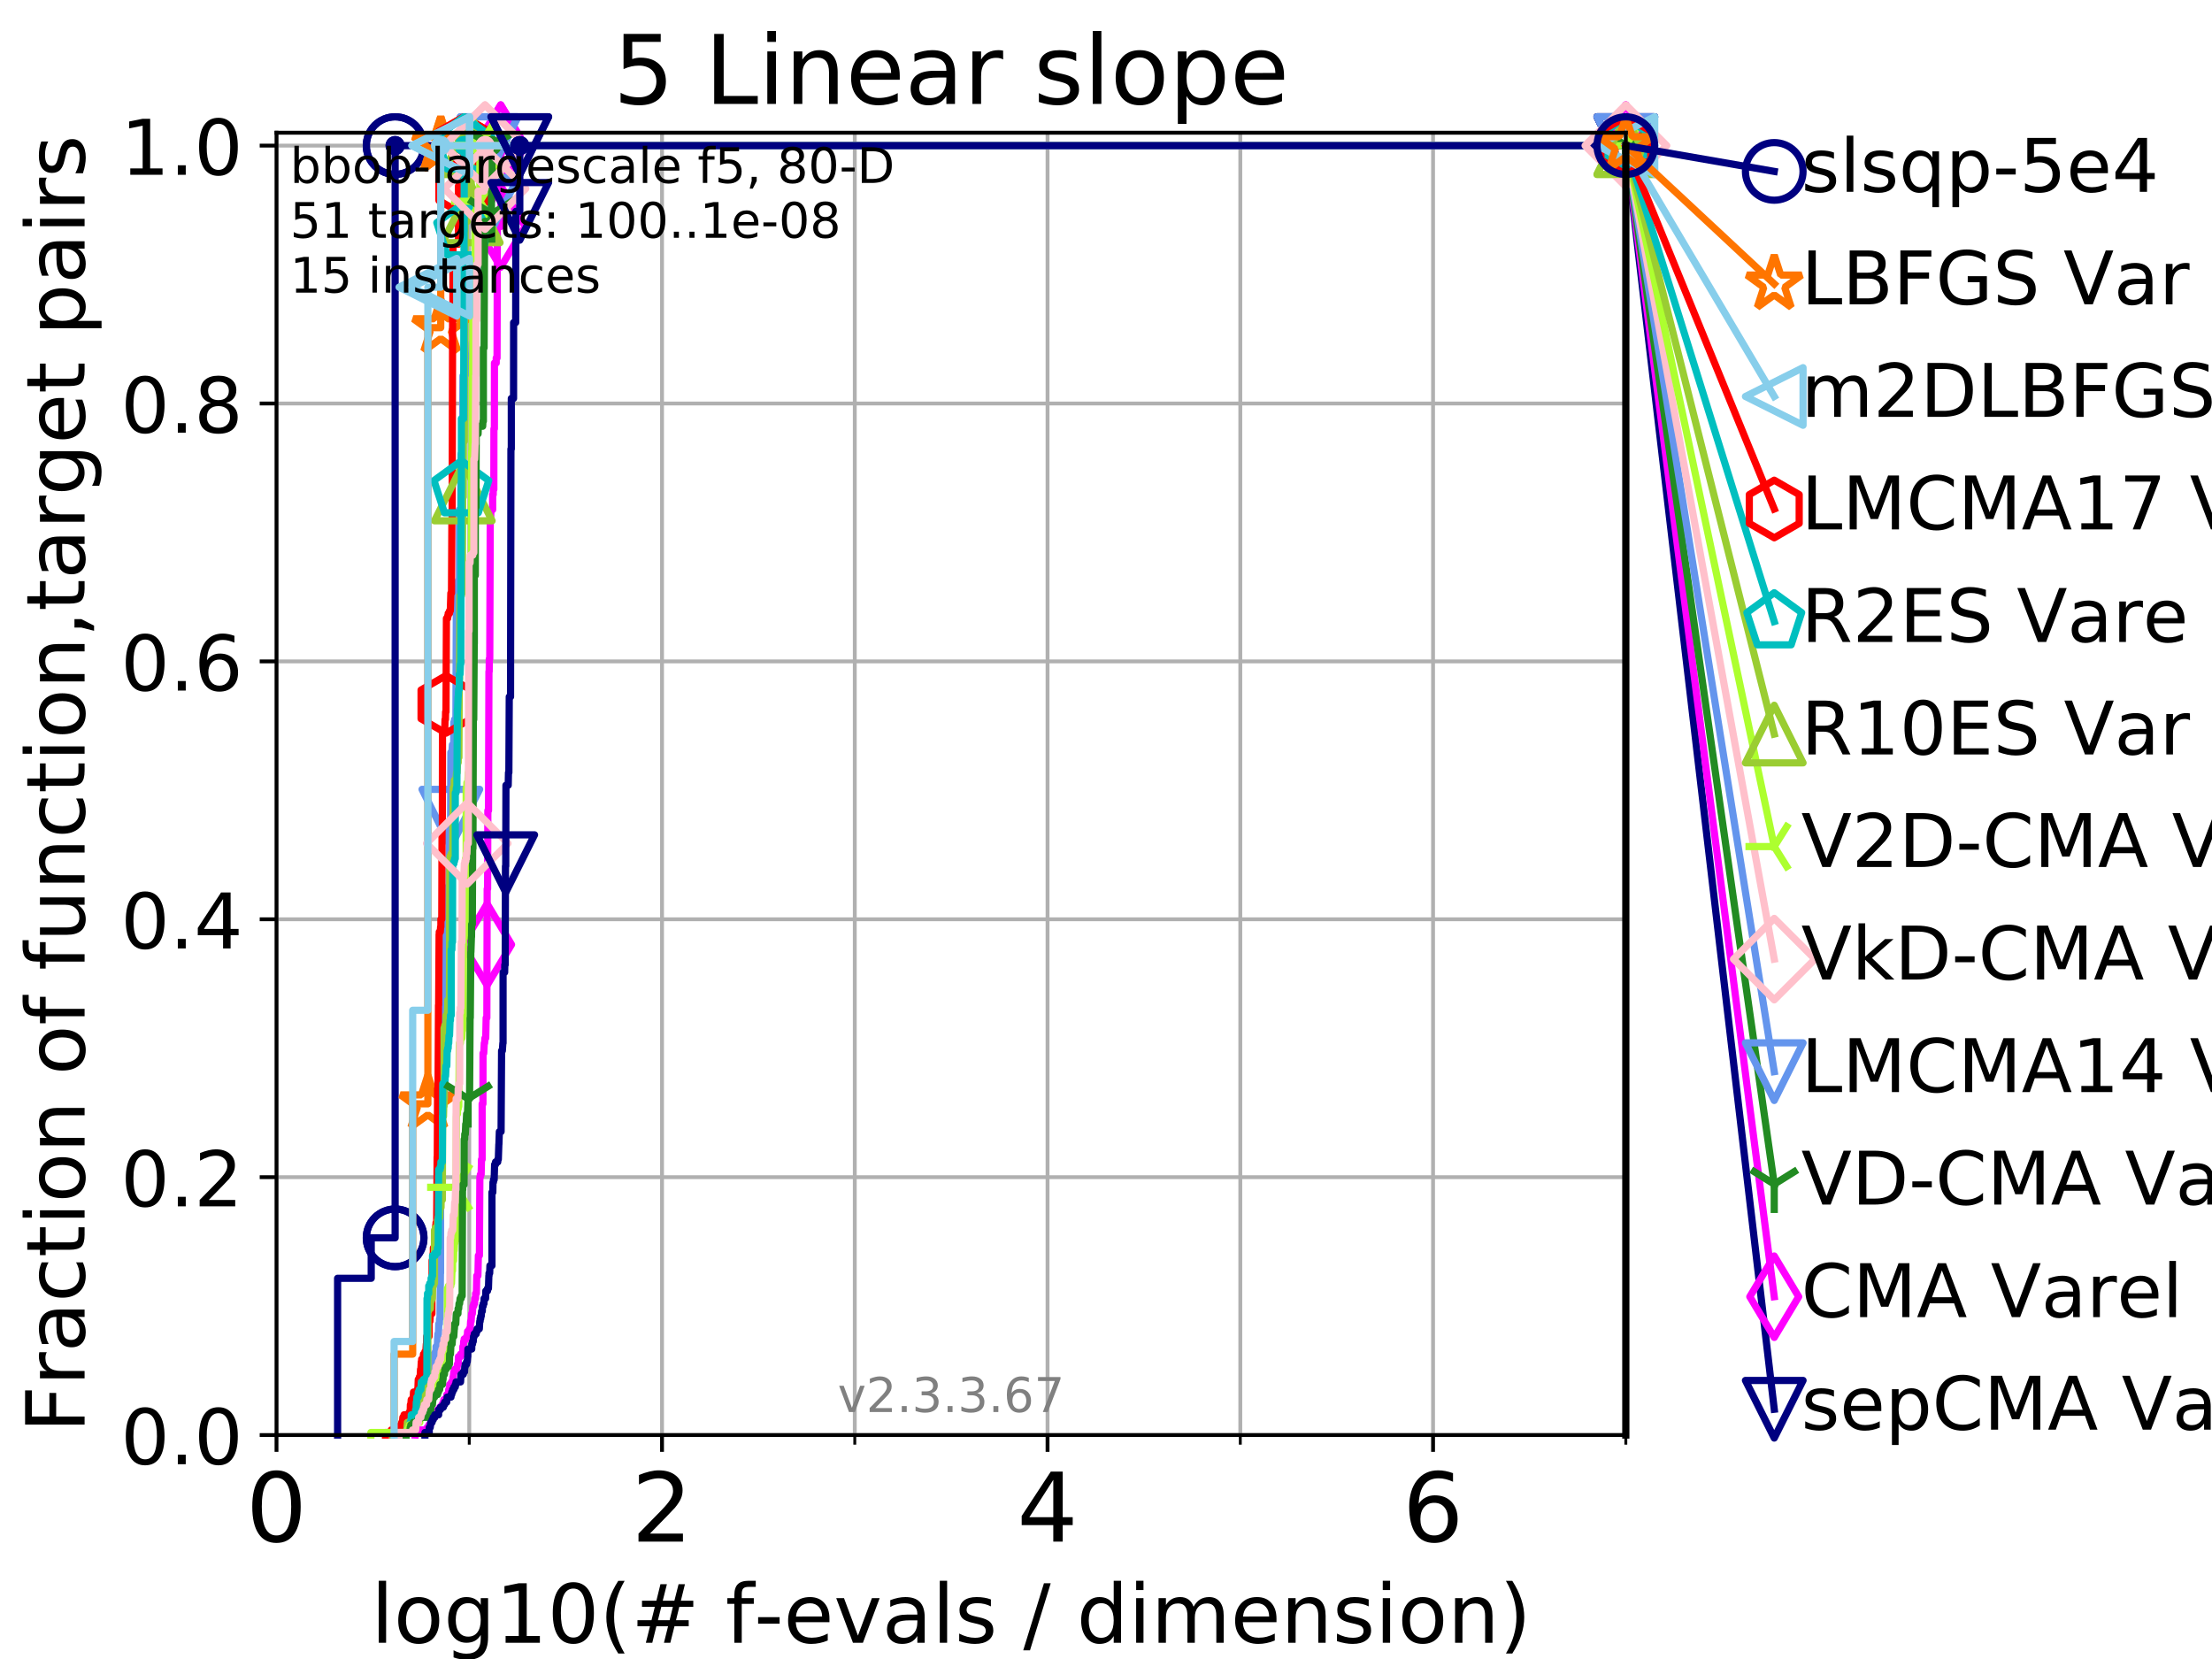 <?xml version="1.0" encoding="utf-8" standalone="no"?>
<!DOCTYPE svg PUBLIC "-//W3C//DTD SVG 1.1//EN"
  "http://www.w3.org/Graphics/SVG/1.1/DTD/svg11.dtd">
<!-- Created with matplotlib (https://matplotlib.org/) -->
<svg height="345.6pt" version="1.1" viewBox="0 0 460.8 345.6" width="460.8pt" xmlns="http://www.w3.org/2000/svg" xmlns:xlink="http://www.w3.org/1999/xlink">
 <defs>
  <style type="text/css">
*{stroke-linecap:butt;stroke-linejoin:round;}
  </style>
 </defs>
 <g id="figure_1">
  <g id="patch_1">
   <path d="M 0 345.6 
L 460.8 345.6 
L 460.8 0 
L 0 0 
z
" style="fill:#ffffff;"/>
  </g>
  <g id="axes_1">
   <g id="patch_2">
    <path d="M 57.6 298.944 
L 338.688 298.944 
L 338.688 27.648 
L 57.6 27.648 
z
" style="fill:#ffffff;"/>
   </g>
   <g id="matplotlib.axis_1">
    <g id="xtick_1">
     <g id="line2d_1">
      <path clip-path="url(#p0dc20f412c)" d="M 57.6 298.944 
L 57.6 27.648 
" style="fill:none;stroke:#b0b0b0;stroke-linecap:square;stroke-width:0.8;"/>
     </g>
     <g id="line2d_2">
      <defs>
       <path d="M 0 0 
L 0 3.5 
" id="m901446b535" style="stroke:#000000;stroke-width:0.8;"/>
      </defs>
      <g>
       <use style="stroke:#000000;stroke-width:0.8;" x="57.6" xlink:href="#m901446b535" y="298.944"/>
      </g>
     </g>
     <g id="text_1">
      <!-- 0 -->
      <defs>
       <path d="M 31.781 66.406 
Q 24.172 66.406 20.328 58.906 
Q 16.5 51.422 16.5 36.375 
Q 16.5 21.391 20.328 13.891 
Q 24.172 6.391 31.781 6.391 
Q 39.453 6.391 43.281 13.891 
Q 47.125 21.391 47.125 36.375 
Q 47.125 51.422 43.281 58.906 
Q 39.453 66.406 31.781 66.406 
z
M 31.781 74.219 
Q 44.047 74.219 50.516 64.516 
Q 56.984 54.828 56.984 36.375 
Q 56.984 17.969 50.516 8.266 
Q 44.047 -1.422 31.781 -1.422 
Q 19.531 -1.422 13.062 8.266 
Q 6.594 17.969 6.594 36.375 
Q 6.594 54.828 13.062 64.516 
Q 19.531 74.219 31.781 74.219 
z
" id="DejaVuSans-48"/>
      </defs>
      <g transform="translate(51.237 321.141)scale(0.2 -0.2)">
       <use xlink:href="#DejaVuSans-48"/>
      </g>
     </g>
    </g>
    <g id="xtick_2">
     <g id="line2d_3">
      <path clip-path="url(#p0dc20f412c)" d="M 137.911 298.944 
L 137.911 27.648 
" style="fill:none;stroke:#b0b0b0;stroke-linecap:square;stroke-width:0.8;"/>
     </g>
     <g id="line2d_4">
      <g>
       <use style="stroke:#000000;stroke-width:0.8;" x="137.911" xlink:href="#m901446b535" y="298.944"/>
      </g>
     </g>
     <g id="text_2">
      <!-- 2 -->
      <defs>
       <path d="M 19.188 8.297 
L 53.609 8.297 
L 53.609 0 
L 7.328 0 
L 7.328 8.297 
Q 12.938 14.109 22.625 23.891 
Q 32.328 33.688 34.812 36.531 
Q 39.547 41.844 41.422 45.531 
Q 43.312 49.219 43.312 52.781 
Q 43.312 58.594 39.234 62.25 
Q 35.156 65.922 28.609 65.922 
Q 23.969 65.922 18.812 64.312 
Q 13.672 62.703 7.812 59.422 
L 7.812 69.391 
Q 13.766 71.781 18.938 73 
Q 24.125 74.219 28.422 74.219 
Q 39.75 74.219 46.484 68.547 
Q 53.219 62.891 53.219 53.422 
Q 53.219 48.922 51.531 44.891 
Q 49.859 40.875 45.406 35.406 
Q 44.188 33.984 37.641 27.219 
Q 31.109 20.453 19.188 8.297 
z
" id="DejaVuSans-50"/>
      </defs>
      <g transform="translate(131.548 321.141)scale(0.2 -0.2)">
       <use xlink:href="#DejaVuSans-50"/>
      </g>
     </g>
    </g>
    <g id="xtick_3">
     <g id="line2d_5">
      <path clip-path="url(#p0dc20f412c)" d="M 218.222 298.944 
L 218.222 27.648 
" style="fill:none;stroke:#b0b0b0;stroke-linecap:square;stroke-width:0.8;"/>
     </g>
     <g id="line2d_6">
      <g>
       <use style="stroke:#000000;stroke-width:0.8;" x="218.222" xlink:href="#m901446b535" y="298.944"/>
      </g>
     </g>
     <g id="text_3">
      <!-- 4 -->
      <defs>
       <path d="M 37.797 64.312 
L 12.891 25.391 
L 37.797 25.391 
z
M 35.203 72.906 
L 47.609 72.906 
L 47.609 25.391 
L 58.016 25.391 
L 58.016 17.188 
L 47.609 17.188 
L 47.609 0 
L 37.797 0 
L 37.797 17.188 
L 4.891 17.188 
L 4.891 26.703 
z
" id="DejaVuSans-52"/>
      </defs>
      <g transform="translate(211.859 321.141)scale(0.2 -0.2)">
       <use xlink:href="#DejaVuSans-52"/>
      </g>
     </g>
    </g>
    <g id="xtick_4">
     <g id="line2d_7">
      <path clip-path="url(#p0dc20f412c)" d="M 298.533 298.944 
L 298.533 27.648 
" style="fill:none;stroke:#b0b0b0;stroke-linecap:square;stroke-width:0.8;"/>
     </g>
     <g id="line2d_8">
      <g>
       <use style="stroke:#000000;stroke-width:0.8;" x="298.533" xlink:href="#m901446b535" y="298.944"/>
      </g>
     </g>
     <g id="text_4">
      <!-- 6 -->
      <defs>
       <path d="M 33.016 40.375 
Q 26.375 40.375 22.484 35.828 
Q 18.609 31.297 18.609 23.391 
Q 18.609 15.531 22.484 10.953 
Q 26.375 6.391 33.016 6.391 
Q 39.656 6.391 43.531 10.953 
Q 47.406 15.531 47.406 23.391 
Q 47.406 31.297 43.531 35.828 
Q 39.656 40.375 33.016 40.375 
z
M 52.594 71.297 
L 52.594 62.312 
Q 48.875 64.062 45.094 64.984 
Q 41.312 65.922 37.594 65.922 
Q 27.828 65.922 22.672 59.328 
Q 17.531 52.734 16.797 39.406 
Q 19.672 43.656 24.016 45.922 
Q 28.375 48.188 33.594 48.188 
Q 44.578 48.188 50.953 41.516 
Q 57.328 34.859 57.328 23.391 
Q 57.328 12.156 50.688 5.359 
Q 44.047 -1.422 33.016 -1.422 
Q 20.359 -1.422 13.672 8.266 
Q 6.984 17.969 6.984 36.375 
Q 6.984 53.656 15.188 63.938 
Q 23.391 74.219 37.203 74.219 
Q 40.922 74.219 44.703 73.484 
Q 48.484 72.75 52.594 71.297 
z
" id="DejaVuSans-54"/>
      </defs>
      <g transform="translate(292.17 321.141)scale(0.2 -0.2)">
       <use xlink:href="#DejaVuSans-54"/>
      </g>
     </g>
    </g>
    <g id="xtick_5">
     <g id="line2d_9">
      <path clip-path="url(#p0dc20f412c)" d="M 97.755 298.944 
L 97.755 27.648 
" style="fill:none;stroke:#b0b0b0;stroke-linecap:square;stroke-width:0.8;"/>
     </g>
     <g id="line2d_10">
      <defs>
       <path d="M 0 0 
L 0 2 
" id="m8c6e6285e7" style="stroke:#000000;stroke-width:0.6;"/>
      </defs>
      <g>
       <use style="stroke:#000000;stroke-width:0.6;" x="97.755" xlink:href="#m8c6e6285e7" y="298.944"/>
      </g>
     </g>
    </g>
    <g id="xtick_6">
     <g id="line2d_11">
      <path clip-path="url(#p0dc20f412c)" d="M 178.066 298.944 
L 178.066 27.648 
" style="fill:none;stroke:#b0b0b0;stroke-linecap:square;stroke-width:0.8;"/>
     </g>
     <g id="line2d_12">
      <g>
       <use style="stroke:#000000;stroke-width:0.6;" x="178.066" xlink:href="#m8c6e6285e7" y="298.944"/>
      </g>
     </g>
    </g>
    <g id="xtick_7">
     <g id="line2d_13">
      <path clip-path="url(#p0dc20f412c)" d="M 258.377 298.944 
L 258.377 27.648 
" style="fill:none;stroke:#b0b0b0;stroke-linecap:square;stroke-width:0.8;"/>
     </g>
     <g id="line2d_14">
      <g>
       <use style="stroke:#000000;stroke-width:0.6;" x="258.377" xlink:href="#m8c6e6285e7" y="298.944"/>
      </g>
     </g>
    </g>
    <g id="xtick_8">
     <g id="line2d_15">
      <path clip-path="url(#p0dc20f412c)" d="M 338.688 298.944 
L 338.688 27.648 
" style="fill:none;stroke:#b0b0b0;stroke-linecap:square;stroke-width:0.8;"/>
     </g>
     <g id="line2d_16">
      <g>
       <use style="stroke:#000000;stroke-width:0.6;" x="338.688" xlink:href="#m8c6e6285e7" y="298.944"/>
      </g>
     </g>
    </g>
    <g id="text_5">
     <!-- log10(# f-evals / dimension) -->
     <defs>
      <path d="M 9.422 75.984 
L 18.406 75.984 
L 18.406 0 
L 9.422 0 
z
" id="DejaVuSans-108"/>
      <path d="M 30.609 48.391 
Q 23.391 48.391 19.188 42.75 
Q 14.984 37.109 14.984 27.297 
Q 14.984 17.484 19.156 11.844 
Q 23.344 6.203 30.609 6.203 
Q 37.797 6.203 41.984 11.859 
Q 46.188 17.531 46.188 27.297 
Q 46.188 37.016 41.984 42.703 
Q 37.797 48.391 30.609 48.391 
z
M 30.609 56 
Q 42.328 56 49.016 48.375 
Q 55.719 40.766 55.719 27.297 
Q 55.719 13.875 49.016 6.219 
Q 42.328 -1.422 30.609 -1.422 
Q 18.844 -1.422 12.172 6.219 
Q 5.516 13.875 5.516 27.297 
Q 5.516 40.766 12.172 48.375 
Q 18.844 56 30.609 56 
z
" id="DejaVuSans-111"/>
      <path d="M 45.406 27.984 
Q 45.406 37.75 41.375 43.109 
Q 37.359 48.484 30.078 48.484 
Q 22.859 48.484 18.828 43.109 
Q 14.797 37.75 14.797 27.984 
Q 14.797 18.266 18.828 12.891 
Q 22.859 7.516 30.078 7.516 
Q 37.359 7.516 41.375 12.891 
Q 45.406 18.266 45.406 27.984 
z
M 54.391 6.781 
Q 54.391 -7.172 48.188 -13.984 
Q 42 -20.797 29.203 -20.797 
Q 24.469 -20.797 20.266 -20.094 
Q 16.062 -19.391 12.109 -17.922 
L 12.109 -9.188 
Q 16.062 -11.328 19.922 -12.344 
Q 23.781 -13.375 27.781 -13.375 
Q 36.625 -13.375 41.016 -8.766 
Q 45.406 -4.156 45.406 5.172 
L 45.406 9.625 
Q 42.625 4.781 38.281 2.391 
Q 33.938 0 27.875 0 
Q 17.828 0 11.672 7.656 
Q 5.516 15.328 5.516 27.984 
Q 5.516 40.672 11.672 48.328 
Q 17.828 56 27.875 56 
Q 33.938 56 38.281 53.609 
Q 42.625 51.219 45.406 46.391 
L 45.406 54.688 
L 54.391 54.688 
z
" id="DejaVuSans-103"/>
      <path d="M 12.406 8.297 
L 28.516 8.297 
L 28.516 63.922 
L 10.984 60.406 
L 10.984 69.391 
L 28.422 72.906 
L 38.281 72.906 
L 38.281 8.297 
L 54.391 8.297 
L 54.391 0 
L 12.406 0 
z
" id="DejaVuSans-49"/>
      <path d="M 31 75.875 
Q 24.469 64.656 21.281 53.656 
Q 18.109 42.672 18.109 31.391 
Q 18.109 20.125 21.312 9.062 
Q 24.516 -2 31 -13.188 
L 23.188 -13.188 
Q 15.875 -1.703 12.234 9.375 
Q 8.594 20.453 8.594 31.391 
Q 8.594 42.281 12.203 53.312 
Q 15.828 64.359 23.188 75.875 
z
" id="DejaVuSans-40"/>
      <path d="M 51.125 44 
L 36.922 44 
L 32.812 27.688 
L 47.125 27.688 
z
M 43.797 71.781 
L 38.719 51.516 
L 52.984 51.516 
L 58.109 71.781 
L 65.922 71.781 
L 60.891 51.516 
L 76.125 51.516 
L 76.125 44 
L 58.984 44 
L 54.984 27.688 
L 70.516 27.688 
L 70.516 20.219 
L 53.078 20.219 
L 48 0 
L 40.188 0 
L 45.219 20.219 
L 30.906 20.219 
L 25.875 0 
L 18.016 0 
L 23.094 20.219 
L 7.719 20.219 
L 7.719 27.688 
L 24.906 27.688 
L 29 44 
L 13.281 44 
L 13.281 51.516 
L 30.906 51.516 
L 35.891 71.781 
z
" id="DejaVuSans-35"/>
      <path id="DejaVuSans-32"/>
      <path d="M 37.109 75.984 
L 37.109 68.5 
L 28.516 68.5 
Q 23.688 68.5 21.797 66.547 
Q 19.922 64.594 19.922 59.516 
L 19.922 54.688 
L 34.719 54.688 
L 34.719 47.703 
L 19.922 47.703 
L 19.922 0 
L 10.891 0 
L 10.891 47.703 
L 2.297 47.703 
L 2.297 54.688 
L 10.891 54.688 
L 10.891 58.5 
Q 10.891 67.625 15.141 71.797 
Q 19.391 75.984 28.609 75.984 
z
" id="DejaVuSans-102"/>
      <path d="M 4.891 31.391 
L 31.203 31.391 
L 31.203 23.391 
L 4.891 23.391 
z
" id="DejaVuSans-45"/>
      <path d="M 56.203 29.594 
L 56.203 25.203 
L 14.891 25.203 
Q 15.484 15.922 20.484 11.062 
Q 25.484 6.203 34.422 6.203 
Q 39.594 6.203 44.453 7.469 
Q 49.312 8.734 54.109 11.281 
L 54.109 2.781 
Q 49.266 0.734 44.188 -0.344 
Q 39.109 -1.422 33.891 -1.422 
Q 20.797 -1.422 13.156 6.188 
Q 5.516 13.812 5.516 26.812 
Q 5.516 40.234 12.766 48.109 
Q 20.016 56 32.328 56 
Q 43.359 56 49.781 48.891 
Q 56.203 41.797 56.203 29.594 
z
M 47.219 32.234 
Q 47.125 39.594 43.094 43.984 
Q 39.062 48.391 32.422 48.391 
Q 24.906 48.391 20.391 44.141 
Q 15.875 39.891 15.188 32.172 
z
" id="DejaVuSans-101"/>
      <path d="M 2.984 54.688 
L 12.5 54.688 
L 29.594 8.797 
L 46.688 54.688 
L 56.203 54.688 
L 35.688 0 
L 23.484 0 
z
" id="DejaVuSans-118"/>
      <path d="M 34.281 27.484 
Q 23.391 27.484 19.188 25 
Q 14.984 22.516 14.984 16.5 
Q 14.984 11.719 18.141 8.906 
Q 21.297 6.109 26.703 6.109 
Q 34.188 6.109 38.703 11.406 
Q 43.219 16.703 43.219 25.484 
L 43.219 27.484 
z
M 52.203 31.203 
L 52.203 0 
L 43.219 0 
L 43.219 8.297 
Q 40.141 3.328 35.547 0.953 
Q 30.953 -1.422 24.312 -1.422 
Q 15.922 -1.422 10.953 3.297 
Q 6 8.016 6 15.922 
Q 6 25.141 12.172 29.828 
Q 18.359 34.516 30.609 34.516 
L 43.219 34.516 
L 43.219 35.406 
Q 43.219 41.609 39.141 45 
Q 35.062 48.391 27.688 48.391 
Q 23 48.391 18.547 47.266 
Q 14.109 46.141 10.016 43.891 
L 10.016 52.203 
Q 14.938 54.109 19.578 55.047 
Q 24.219 56 28.609 56 
Q 40.484 56 46.344 49.844 
Q 52.203 43.703 52.203 31.203 
z
" id="DejaVuSans-97"/>
      <path d="M 44.281 53.078 
L 44.281 44.578 
Q 40.484 46.531 36.375 47.5 
Q 32.281 48.484 27.875 48.484 
Q 21.188 48.484 17.844 46.438 
Q 14.5 44.391 14.5 40.281 
Q 14.5 37.156 16.891 35.375 
Q 19.281 33.594 26.516 31.984 
L 29.594 31.297 
Q 39.156 29.25 43.188 25.516 
Q 47.219 21.781 47.219 15.094 
Q 47.219 7.469 41.188 3.016 
Q 35.156 -1.422 24.609 -1.422 
Q 20.219 -1.422 15.453 -0.562 
Q 10.688 0.297 5.422 2 
L 5.422 11.281 
Q 10.406 8.688 15.234 7.391 
Q 20.062 6.109 24.812 6.109 
Q 31.156 6.109 34.562 8.281 
Q 37.984 10.453 37.984 14.406 
Q 37.984 18.062 35.516 20.016 
Q 33.062 21.969 24.703 23.781 
L 21.578 24.516 
Q 13.234 26.266 9.516 29.906 
Q 5.812 33.547 5.812 39.891 
Q 5.812 47.609 11.281 51.797 
Q 16.75 56 26.812 56 
Q 31.781 56 36.172 55.266 
Q 40.578 54.547 44.281 53.078 
z
" id="DejaVuSans-115"/>
      <path d="M 25.391 72.906 
L 33.688 72.906 
L 8.297 -9.281 
L 0 -9.281 
z
" id="DejaVuSans-47"/>
      <path d="M 45.406 46.391 
L 45.406 75.984 
L 54.391 75.984 
L 54.391 0 
L 45.406 0 
L 45.406 8.203 
Q 42.578 3.328 38.25 0.953 
Q 33.938 -1.422 27.875 -1.422 
Q 17.969 -1.422 11.734 6.484 
Q 5.516 14.406 5.516 27.297 
Q 5.516 40.188 11.734 48.094 
Q 17.969 56 27.875 56 
Q 33.938 56 38.25 53.625 
Q 42.578 51.266 45.406 46.391 
z
M 14.797 27.297 
Q 14.797 17.391 18.875 11.75 
Q 22.953 6.109 30.078 6.109 
Q 37.203 6.109 41.297 11.75 
Q 45.406 17.391 45.406 27.297 
Q 45.406 37.203 41.297 42.844 
Q 37.203 48.484 30.078 48.484 
Q 22.953 48.484 18.875 42.844 
Q 14.797 37.203 14.797 27.297 
z
" id="DejaVuSans-100"/>
      <path d="M 9.422 54.688 
L 18.406 54.688 
L 18.406 0 
L 9.422 0 
z
M 9.422 75.984 
L 18.406 75.984 
L 18.406 64.594 
L 9.422 64.594 
z
" id="DejaVuSans-105"/>
      <path d="M 52 44.188 
Q 55.375 50.25 60.062 53.125 
Q 64.75 56 71.094 56 
Q 79.641 56 84.281 50.016 
Q 88.922 44.047 88.922 33.016 
L 88.922 0 
L 79.891 0 
L 79.891 32.719 
Q 79.891 40.578 77.094 44.375 
Q 74.312 48.188 68.609 48.188 
Q 61.625 48.188 57.562 43.547 
Q 53.516 38.922 53.516 30.906 
L 53.516 0 
L 44.484 0 
L 44.484 32.719 
Q 44.484 40.625 41.703 44.406 
Q 38.922 48.188 33.109 48.188 
Q 26.219 48.188 22.156 43.531 
Q 18.109 38.875 18.109 30.906 
L 18.109 0 
L 9.078 0 
L 9.078 54.688 
L 18.109 54.688 
L 18.109 46.188 
Q 21.188 51.219 25.484 53.609 
Q 29.781 56 35.688 56 
Q 41.656 56 45.828 52.969 
Q 50 49.953 52 44.188 
z
" id="DejaVuSans-109"/>
      <path d="M 54.891 33.016 
L 54.891 0 
L 45.906 0 
L 45.906 32.719 
Q 45.906 40.484 42.875 44.328 
Q 39.844 48.188 33.797 48.188 
Q 26.516 48.188 22.312 43.547 
Q 18.109 38.922 18.109 30.906 
L 18.109 0 
L 9.078 0 
L 9.078 54.688 
L 18.109 54.688 
L 18.109 46.188 
Q 21.344 51.125 25.703 53.562 
Q 30.078 56 35.797 56 
Q 45.219 56 50.047 50.172 
Q 54.891 44.344 54.891 33.016 
z
" id="DejaVuSans-110"/>
      <path d="M 8.016 75.875 
L 15.828 75.875 
Q 23.141 64.359 26.781 53.312 
Q 30.422 42.281 30.422 31.391 
Q 30.422 20.453 26.781 9.375 
Q 23.141 -1.703 15.828 -13.188 
L 8.016 -13.188 
Q 14.5 -2 17.703 9.062 
Q 20.906 20.125 20.906 31.391 
Q 20.906 42.672 17.703 53.656 
Q 14.5 64.656 8.016 75.875 
z
" id="DejaVuSans-41"/>
     </defs>
     <g transform="translate(77.303 342.218)scale(0.17 -0.17)">
      <use xlink:href="#DejaVuSans-108"/>
      <use x="27.783" xlink:href="#DejaVuSans-111"/>
      <use x="88.965" xlink:href="#DejaVuSans-103"/>
      <use x="152.441" xlink:href="#DejaVuSans-49"/>
      <use x="216.064" xlink:href="#DejaVuSans-48"/>
      <use x="279.688" xlink:href="#DejaVuSans-40"/>
      <use x="318.701" xlink:href="#DejaVuSans-35"/>
      <use x="402.49" xlink:href="#DejaVuSans-32"/>
      <use x="434.277" xlink:href="#DejaVuSans-102"/>
      <use x="469.404" xlink:href="#DejaVuSans-45"/>
      <use x="505.488" xlink:href="#DejaVuSans-101"/>
      <use x="567.012" xlink:href="#DejaVuSans-118"/>
      <use x="626.191" xlink:href="#DejaVuSans-97"/>
      <use x="687.471" xlink:href="#DejaVuSans-108"/>
      <use x="715.254" xlink:href="#DejaVuSans-115"/>
      <use x="767.354" xlink:href="#DejaVuSans-32"/>
      <use x="799.141" xlink:href="#DejaVuSans-47"/>
      <use x="832.832" xlink:href="#DejaVuSans-32"/>
      <use x="864.619" xlink:href="#DejaVuSans-100"/>
      <use x="928.096" xlink:href="#DejaVuSans-105"/>
      <use x="955.879" xlink:href="#DejaVuSans-109"/>
      <use x="1053.291" xlink:href="#DejaVuSans-101"/>
      <use x="1114.814" xlink:href="#DejaVuSans-110"/>
      <use x="1178.193" xlink:href="#DejaVuSans-115"/>
      <use x="1230.293" xlink:href="#DejaVuSans-105"/>
      <use x="1258.076" xlink:href="#DejaVuSans-111"/>
      <use x="1319.258" xlink:href="#DejaVuSans-110"/>
      <use x="1382.637" xlink:href="#DejaVuSans-41"/>
     </g>
    </g>
   </g>
   <g id="matplotlib.axis_2">
    <g id="ytick_1">
     <g id="line2d_17">
      <path clip-path="url(#p0dc20f412c)" d="M 57.6 298.944 
L 338.688 298.944 
" style="fill:none;stroke:#b0b0b0;stroke-linecap:square;stroke-width:0.8;"/>
     </g>
     <g id="line2d_18">
      <defs>
       <path d="M 0 0 
L -3.5 0 
" id="mf31a78a893" style="stroke:#000000;stroke-width:0.8;"/>
      </defs>
      <g>
       <use style="stroke:#000000;stroke-width:0.8;" x="57.6" xlink:href="#mf31a78a893" y="298.944"/>
      </g>
     </g>
     <g id="text_6">
      <!-- 0.0 -->
      <defs>
       <path d="M 10.688 12.406 
L 21 12.406 
L 21 0 
L 10.688 0 
z
" id="DejaVuSans-46"/>
      </defs>
      <g transform="translate(25.155 305.023)scale(0.16 -0.16)">
       <use xlink:href="#DejaVuSans-48"/>
       <use x="63.623" xlink:href="#DejaVuSans-46"/>
       <use x="95.41" xlink:href="#DejaVuSans-48"/>
      </g>
     </g>
    </g>
    <g id="ytick_2">
     <g id="line2d_19">
      <path clip-path="url(#p0dc20f412c)" d="M 57.6 245.222 
L 338.688 245.222 
" style="fill:none;stroke:#b0b0b0;stroke-linecap:square;stroke-width:0.8;"/>
     </g>
     <g id="line2d_20">
      <g>
       <use style="stroke:#000000;stroke-width:0.8;" x="57.6" xlink:href="#mf31a78a893" y="245.222"/>
      </g>
     </g>
     <g id="text_7">
      <!-- 0.2 -->
      <g transform="translate(25.155 251.301)scale(0.16 -0.16)">
       <use xlink:href="#DejaVuSans-48"/>
       <use x="63.623" xlink:href="#DejaVuSans-46"/>
       <use x="95.41" xlink:href="#DejaVuSans-50"/>
      </g>
     </g>
    </g>
    <g id="ytick_3">
     <g id="line2d_21">
      <path clip-path="url(#p0dc20f412c)" d="M 57.6 191.5 
L 338.688 191.5 
" style="fill:none;stroke:#b0b0b0;stroke-linecap:square;stroke-width:0.8;"/>
     </g>
     <g id="line2d_22">
      <g>
       <use style="stroke:#000000;stroke-width:0.8;" x="57.6" xlink:href="#mf31a78a893" y="191.5"/>
      </g>
     </g>
     <g id="text_8">
      <!-- 0.4 -->
      <g transform="translate(25.155 197.579)scale(0.16 -0.16)">
       <use xlink:href="#DejaVuSans-48"/>
       <use x="63.623" xlink:href="#DejaVuSans-46"/>
       <use x="95.41" xlink:href="#DejaVuSans-52"/>
      </g>
     </g>
    </g>
    <g id="ytick_4">
     <g id="line2d_23">
      <path clip-path="url(#p0dc20f412c)" d="M 57.6 137.778 
L 338.688 137.778 
" style="fill:none;stroke:#b0b0b0;stroke-linecap:square;stroke-width:0.8;"/>
     </g>
     <g id="line2d_24">
      <g>
       <use style="stroke:#000000;stroke-width:0.8;" x="57.6" xlink:href="#mf31a78a893" y="137.778"/>
      </g>
     </g>
     <g id="text_9">
      <!-- 0.6 -->
      <g transform="translate(25.155 143.857)scale(0.16 -0.16)">
       <use xlink:href="#DejaVuSans-48"/>
       <use x="63.623" xlink:href="#DejaVuSans-46"/>
       <use x="95.41" xlink:href="#DejaVuSans-54"/>
      </g>
     </g>
    </g>
    <g id="ytick_5">
     <g id="line2d_25">
      <path clip-path="url(#p0dc20f412c)" d="M 57.6 84.056 
L 338.688 84.056 
" style="fill:none;stroke:#b0b0b0;stroke-linecap:square;stroke-width:0.8;"/>
     </g>
     <g id="line2d_26">
      <g>
       <use style="stroke:#000000;stroke-width:0.8;" x="57.6" xlink:href="#mf31a78a893" y="84.056"/>
      </g>
     </g>
     <g id="text_10">
      <!-- 0.8 -->
      <defs>
       <path d="M 31.781 34.625 
Q 24.75 34.625 20.719 30.859 
Q 16.703 27.094 16.703 20.516 
Q 16.703 13.922 20.719 10.156 
Q 24.75 6.391 31.781 6.391 
Q 38.812 6.391 42.859 10.172 
Q 46.922 13.969 46.922 20.516 
Q 46.922 27.094 42.891 30.859 
Q 38.875 34.625 31.781 34.625 
z
M 21.922 38.812 
Q 15.578 40.375 12.031 44.719 
Q 8.5 49.078 8.5 55.328 
Q 8.5 64.062 14.719 69.141 
Q 20.953 74.219 31.781 74.219 
Q 42.672 74.219 48.875 69.141 
Q 55.078 64.062 55.078 55.328 
Q 55.078 49.078 51.531 44.719 
Q 48 40.375 41.703 38.812 
Q 48.828 37.156 52.797 32.312 
Q 56.781 27.484 56.781 20.516 
Q 56.781 9.906 50.312 4.234 
Q 43.844 -1.422 31.781 -1.422 
Q 19.734 -1.422 13.25 4.234 
Q 6.781 9.906 6.781 20.516 
Q 6.781 27.484 10.781 32.312 
Q 14.797 37.156 21.922 38.812 
z
M 18.312 54.391 
Q 18.312 48.734 21.844 45.562 
Q 25.391 42.391 31.781 42.391 
Q 38.141 42.391 41.719 45.562 
Q 45.312 48.734 45.312 54.391 
Q 45.312 60.062 41.719 63.234 
Q 38.141 66.406 31.781 66.406 
Q 25.391 66.406 21.844 63.234 
Q 18.312 60.062 18.312 54.391 
z
" id="DejaVuSans-56"/>
      </defs>
      <g transform="translate(25.155 90.135)scale(0.16 -0.16)">
       <use xlink:href="#DejaVuSans-48"/>
       <use x="63.623" xlink:href="#DejaVuSans-46"/>
       <use x="95.41" xlink:href="#DejaVuSans-56"/>
      </g>
     </g>
    </g>
    <g id="ytick_6">
     <g id="line2d_27">
      <path clip-path="url(#p0dc20f412c)" d="M 57.6 30.334 
L 338.688 30.334 
" style="fill:none;stroke:#b0b0b0;stroke-linecap:square;stroke-width:0.8;"/>
     </g>
     <g id="line2d_28">
      <g>
       <use style="stroke:#000000;stroke-width:0.8;" x="57.6" xlink:href="#mf31a78a893" y="30.334"/>
      </g>
     </g>
     <g id="text_11">
      <!-- 1.0 -->
      <g transform="translate(25.155 36.413)scale(0.16 -0.16)">
       <use xlink:href="#DejaVuSans-49"/>
       <use x="63.623" xlink:href="#DejaVuSans-46"/>
       <use x="95.41" xlink:href="#DejaVuSans-48"/>
      </g>
     </g>
    </g>
    <g id="text_12">
     <!-- Fraction of function,target pairs -->
     <defs>
      <path d="M 9.812 72.906 
L 51.703 72.906 
L 51.703 64.594 
L 19.672 64.594 
L 19.672 43.109 
L 48.578 43.109 
L 48.578 34.812 
L 19.672 34.812 
L 19.672 0 
L 9.812 0 
z
" id="DejaVuSans-70"/>
      <path d="M 41.109 46.297 
Q 39.594 47.172 37.812 47.578 
Q 36.031 48 33.891 48 
Q 26.266 48 22.188 43.047 
Q 18.109 38.094 18.109 28.812 
L 18.109 0 
L 9.078 0 
L 9.078 54.688 
L 18.109 54.688 
L 18.109 46.188 
Q 20.953 51.172 25.484 53.578 
Q 30.031 56 36.531 56 
Q 37.453 56 38.578 55.875 
Q 39.703 55.766 41.062 55.516 
z
" id="DejaVuSans-114"/>
      <path d="M 48.781 52.594 
L 48.781 44.188 
Q 44.969 46.297 41.141 47.344 
Q 37.312 48.391 33.406 48.391 
Q 24.656 48.391 19.812 42.844 
Q 14.984 37.312 14.984 27.297 
Q 14.984 17.281 19.812 11.734 
Q 24.656 6.203 33.406 6.203 
Q 37.312 6.203 41.141 7.25 
Q 44.969 8.297 48.781 10.406 
L 48.781 2.094 
Q 45.016 0.344 40.984 -0.531 
Q 36.969 -1.422 32.422 -1.422 
Q 20.062 -1.422 12.781 6.344 
Q 5.516 14.109 5.516 27.297 
Q 5.516 40.672 12.859 48.328 
Q 20.219 56 33.016 56 
Q 37.156 56 41.109 55.141 
Q 45.062 54.297 48.781 52.594 
z
" id="DejaVuSans-99"/>
      <path d="M 18.312 70.219 
L 18.312 54.688 
L 36.812 54.688 
L 36.812 47.703 
L 18.312 47.703 
L 18.312 18.016 
Q 18.312 11.328 20.141 9.422 
Q 21.969 7.516 27.594 7.516 
L 36.812 7.516 
L 36.812 0 
L 27.594 0 
Q 17.188 0 13.234 3.875 
Q 9.281 7.766 9.281 18.016 
L 9.281 47.703 
L 2.688 47.703 
L 2.688 54.688 
L 9.281 54.688 
L 9.281 70.219 
z
" id="DejaVuSans-116"/>
      <path d="M 8.5 21.578 
L 8.5 54.688 
L 17.484 54.688 
L 17.484 21.922 
Q 17.484 14.156 20.5 10.266 
Q 23.531 6.391 29.594 6.391 
Q 36.859 6.391 41.078 11.031 
Q 45.312 15.672 45.312 23.688 
L 45.312 54.688 
L 54.297 54.688 
L 54.297 0 
L 45.312 0 
L 45.312 8.406 
Q 42.047 3.422 37.719 1 
Q 33.406 -1.422 27.688 -1.422 
Q 18.266 -1.422 13.375 4.438 
Q 8.5 10.297 8.5 21.578 
z
M 31.109 56 
z
" id="DejaVuSans-117"/>
      <path d="M 11.719 12.406 
L 22.016 12.406 
L 22.016 4 
L 14.016 -11.625 
L 7.719 -11.625 
L 11.719 4 
z
" id="DejaVuSans-44"/>
      <path d="M 18.109 8.203 
L 18.109 -20.797 
L 9.078 -20.797 
L 9.078 54.688 
L 18.109 54.688 
L 18.109 46.391 
Q 20.953 51.266 25.266 53.625 
Q 29.594 56 35.594 56 
Q 45.562 56 51.781 48.094 
Q 58.016 40.188 58.016 27.297 
Q 58.016 14.406 51.781 6.484 
Q 45.562 -1.422 35.594 -1.422 
Q 29.594 -1.422 25.266 0.953 
Q 20.953 3.328 18.109 8.203 
z
M 48.688 27.297 
Q 48.688 37.203 44.609 42.844 
Q 40.531 48.484 33.406 48.484 
Q 26.266 48.484 22.188 42.844 
Q 18.109 37.203 18.109 27.297 
Q 18.109 17.391 22.188 11.75 
Q 26.266 6.109 33.406 6.109 
Q 40.531 6.109 44.609 11.75 
Q 48.688 17.391 48.688 27.297 
z
" id="DejaVuSans-112"/>
     </defs>
     <g transform="translate(17.62 298.435)rotate(-90)scale(0.17 -0.17)">
      <use xlink:href="#DejaVuSans-70"/>
      <use x="57.41" xlink:href="#DejaVuSans-114"/>
      <use x="98.523" xlink:href="#DejaVuSans-97"/>
      <use x="159.803" xlink:href="#DejaVuSans-99"/>
      <use x="214.783" xlink:href="#DejaVuSans-116"/>
      <use x="253.992" xlink:href="#DejaVuSans-105"/>
      <use x="281.775" xlink:href="#DejaVuSans-111"/>
      <use x="342.957" xlink:href="#DejaVuSans-110"/>
      <use x="406.336" xlink:href="#DejaVuSans-32"/>
      <use x="438.123" xlink:href="#DejaVuSans-111"/>
      <use x="499.305" xlink:href="#DejaVuSans-102"/>
      <use x="534.51" xlink:href="#DejaVuSans-32"/>
      <use x="566.297" xlink:href="#DejaVuSans-102"/>
      <use x="601.502" xlink:href="#DejaVuSans-117"/>
      <use x="664.881" xlink:href="#DejaVuSans-110"/>
      <use x="728.26" xlink:href="#DejaVuSans-99"/>
      <use x="783.24" xlink:href="#DejaVuSans-116"/>
      <use x="822.449" xlink:href="#DejaVuSans-105"/>
      <use x="850.232" xlink:href="#DejaVuSans-111"/>
      <use x="911.414" xlink:href="#DejaVuSans-110"/>
      <use x="974.793" xlink:href="#DejaVuSans-44"/>
      <use x="1006.58" xlink:href="#DejaVuSans-116"/>
      <use x="1045.789" xlink:href="#DejaVuSans-97"/>
      <use x="1107.068" xlink:href="#DejaVuSans-114"/>
      <use x="1148.166" xlink:href="#DejaVuSans-103"/>
      <use x="1211.643" xlink:href="#DejaVuSans-101"/>
      <use x="1273.166" xlink:href="#DejaVuSans-116"/>
      <use x="1312.375" xlink:href="#DejaVuSans-32"/>
      <use x="1344.162" xlink:href="#DejaVuSans-112"/>
      <use x="1407.639" xlink:href="#DejaVuSans-97"/>
      <use x="1468.918" xlink:href="#DejaVuSans-105"/>
      <use x="1496.701" xlink:href="#DejaVuSans-114"/>
      <use x="1537.814" xlink:href="#DejaVuSans-115"/>
     </g>
    </g>
   </g>
   <g id="line2d_29">
    <defs>
     <path d="M 0 1.5 
C 0.398 1.5 0.779 1.342 1.061 1.061 
C 1.342 0.779 1.5 0.398 1.5 0 
C 1.5 -0.398 1.342 -0.779 1.061 -1.061 
C 0.779 -1.342 0.398 -1.5 0 -1.5 
C -0.398 -1.5 -0.779 -1.342 -1.061 -1.061 
C -1.342 -0.779 -1.5 -0.398 -1.5 0 
C -1.5 0.398 -1.342 0.779 -1.061 1.061 
C -0.779 1.342 -0.398 1.5 0 1.5 
z
" id="m80624f4d4f" style="stroke:#000080;"/>
    </defs>
    <g>
     <use style="fill:#000080;stroke:#000080;" x="82.313" xlink:href="#m80624f4d4f" y="30.334"/>
     <use style="fill:#000080;stroke:#000080;" x="82.313" xlink:href="#m80624f4d4f" y="30.334"/>
    </g>
   </g>
   <g id="line2d_30">
    <path d="M 70.33 298.944 
L 70.33 266.289 
L 77.331 266.289 
L 77.331 257.862 
L 82.313 257.862 
L 82.313 30.334 
L 338.688 30.334 
" style="fill:none;stroke:#000080;stroke-linecap:square;stroke-width:1.5;"/>
   </g>
   <g id="line2d_31">
    <defs>
     <path d="M 0 6 
C 1.591 6 3.117 5.368 4.243 4.243 
C 5.368 3.117 6 1.591 6 0 
C 6 -1.591 5.368 -3.117 4.243 -4.243 
C 3.117 -5.368 1.591 -6 0 -6 
C -1.591 -6 -3.117 -5.368 -4.243 -4.243 
C -5.368 -3.117 -6 -1.591 -6 0 
C -6 1.591 -5.368 3.117 -4.243 4.243 
C -3.117 5.368 -1.591 6 0 6 
z
" id="m6ca55e4e45" style="stroke:#000080;stroke-width:1.5;"/>
    </defs>
    <g>
     <use style="fill-opacity:0;stroke:#000080;stroke-width:1.5;" x="82.313" xlink:href="#m6ca55e4e45" y="257.862"/>
     <use style="fill-opacity:0;stroke:#000080;stroke-width:1.5;" x="82.313" xlink:href="#m6ca55e4e45" y="257.862"/>
     <use style="fill-opacity:0;stroke:#000080;stroke-width:1.5;" x="82.313" xlink:href="#m6ca55e4e45" y="30.334"/>
     <use style="fill-opacity:0;stroke:#000080;stroke-width:1.5;" x="82.313" xlink:href="#m6ca55e4e45" y="30.334"/>
     <use style="fill-opacity:0;stroke:#000080;stroke-width:1.5;" x="338.688" xlink:href="#m6ca55e4e45" y="30.334"/>
    </g>
   </g>
   <g id="line2d_32">
    <path style="fill:none;stroke:#000080;stroke-linecap:square;stroke-width:1.5;"/>
    <g/>
   </g>
   <g id="line2d_33">
    <defs>
     <path d="M 0 1.5 
C 0.398 1.5 0.779 1.342 1.061 1.061 
C 1.342 0.779 1.5 0.398 1.5 0 
C 1.5 -0.398 1.342 -0.779 1.061 -1.061 
C 0.779 -1.342 0.398 -1.5 0 -1.5 
C -0.398 -1.5 -0.779 -1.342 -1.061 -1.061 
C -1.342 -0.779 -1.5 -0.398 -1.5 0 
C -1.5 0.398 -1.342 0.779 -1.061 1.061 
C -0.779 1.342 -0.398 1.5 0 1.5 
z
" id="m9fb05ad209" style="stroke:#ff00ff;"/>
    </defs>
    <g>
     <use style="fill:#ff00ff;stroke:#ff00ff;" x="104.31" xlink:href="#m9fb05ad209" y="30.334"/>
     <use style="fill:#ff00ff;stroke:#ff00ff;" x="104.31" xlink:href="#m9fb05ad209" y="30.334"/>
    </g>
   </g>
   <g id="line2d_34">
    <path d="M 86.477 298.944 
L 86.518 297.891 
L 88.992 297.891 
L 88.992 297.364 
L 89.348 297.364 
L 89.348 296.837 
L 89.663 296.837 
L 89.767 295.784 
L 89.801 295.784 
L 89.801 295.257 
L 90.575 295.257 
L 90.575 294.731 
L 91.158 294.731 
L 91.189 293.677 
L 91.628 293.677 
L 91.628 293.15 
L 92.057 293.15 
L 92.057 292.624 
L 92.297 292.624 
L 92.297 292.097 
L 92.475 292.097 
L 92.475 291.57 
L 92.998 291.57 
L 93.084 290.517 
L 93.394 290.517 
L 93.478 289.464 
L 93.645 289.464 
L 93.672 288.41 
L 94.054 288.41 
L 94.054 287.884 
L 94.268 287.884 
L 94.374 286.83 
L 94.427 286.83 
L 94.532 285.777 
L 94.715 285.777 
L 94.715 285.25 
L 95.201 285.25 
L 95.277 284.197 
L 95.452 284.197 
L 95.501 282.617 
L 95.942 282.617 
L 95.942 282.09 
L 96.372 282.09 
L 96.419 280.51 
L 96.537 280.51 
L 96.583 279.457 
L 96.7 279.457 
L 96.7 278.93 
L 97.202 278.93 
L 97.202 278.403 
L 97.336 278.403 
L 97.403 277.35 
L 97.777 277.35 
L 97.777 276.823 
L 97.951 276.823 
L 98.037 275.243 
L 98.143 275.243 
L 98.25 273.663 
L 98.397 273.663 
L 98.502 272.083 
L 98.689 272.083 
L 98.689 271.556 
L 98.874 271.556 
L 98.895 270.503 
L 99.077 270.503 
L 99.077 269.45 
L 99.238 269.45 
L 99.318 265.763 
L 99.556 265.763 
L 99.654 261.549 
L 99.868 261.549 
L 99.964 245.222 
L 100.06 245.222 
L 100.06 244.695 
L 100.231 244.695 
L 100.306 241.535 
L 100.437 241.535 
L 100.437 229.948 
L 100.605 229.948 
L 100.623 219.414 
L 100.771 219.414 
L 100.88 217.308 
L 100.953 217.308 
L 101.026 216.254 
L 101.187 216.254 
L 101.277 212.041 
L 101.419 212.041 
L 101.489 185.18 
L 101.577 185.18 
L 101.629 168.853 
L 101.769 168.853 
L 101.855 139.885 
L 101.907 139.885 
L 101.924 137.251 
L 102.026 137.251 
L 102.128 108.284 
L 102.196 108.284 
L 102.28 106.177 
L 102.63 106.177 
L 102.63 103.017 
L 102.745 103.017 
L 102.745 101.963 
L 102.876 101.963 
L 102.892 89.323 
L 102.989 89.323 
L 103.005 75.629 
L 103.372 75.629 
L 103.372 74.576 
L 103.545 74.576 
L 103.608 47.188 
L 104.31 47.188 
L 104.31 30.334 
L 338.688 30.334 
L 338.688 30.334 
" style="fill:none;stroke:#ff00ff;stroke-linecap:square;stroke-width:1.5;"/>
   </g>
   <g id="line2d_35">
    <defs>
     <path d="M 0 8.485 
L 5.091 0 
L 0 -8.485 
L -5.091 0 
z
" id="mc33a44a30b" style="stroke:#ff00ff;stroke-linejoin:miter;stroke-width:1.5;"/>
    </defs>
    <g>
     <use style="fill-opacity:0;stroke:#ff00ff;stroke-linejoin:miter;stroke-width:1.5;" x="101.472" xlink:href="#mc33a44a30b" y="196.767"/>
     <use style="fill-opacity:0;stroke:#ff00ff;stroke-linejoin:miter;stroke-width:1.5;" x="104.31" xlink:href="#mc33a44a30b" y="47.188"/>
     <use style="fill-opacity:0;stroke:#ff00ff;stroke-linejoin:miter;stroke-width:1.5;" x="104.31" xlink:href="#mc33a44a30b" y="30.334"/>
     <use style="fill-opacity:0;stroke:#ff00ff;stroke-linejoin:miter;stroke-width:1.5;" x="104.31" xlink:href="#mc33a44a30b" y="30.334"/>
     <use style="fill-opacity:0;stroke:#ff00ff;stroke-linejoin:miter;stroke-width:1.5;" x="338.688" xlink:href="#mc33a44a30b" y="30.334"/>
    </g>
   </g>
   <g id="line2d_36">
    <path style="fill:none;stroke:#ff00ff;stroke-linecap:square;stroke-width:1.5;"/>
    <g/>
   </g>
   <g id="line2d_37">
    <defs>
     <path d="M 0 1.5 
C 0.398 1.5 0.779 1.342 1.061 1.061 
C 1.342 0.779 1.5 0.398 1.5 0 
C 1.5 -0.398 1.342 -0.779 1.061 -1.061 
C 0.779 -1.342 0.398 -1.5 0 -1.5 
C -0.398 -1.5 -0.779 -1.342 -1.061 -1.061 
C -1.342 -0.779 -1.5 -0.398 -1.5 0 
C -1.5 0.398 -1.342 0.779 -1.061 1.061 
C -0.779 1.342 -0.398 1.5 0 1.5 
z
" id="mc832707253" style="stroke:#ff7500;"/>
    </defs>
    <g>
     <use style="fill:#ff7500;stroke:#ff7500;" x="91.813" xlink:href="#mc832707253" y="30.334"/>
     <use style="fill:#ff7500;stroke:#ff7500;" x="91.813" xlink:href="#mc832707253" y="30.334"/>
    </g>
   </g>
   <g id="line2d_38">
    <path d="M 82.1 298.944 
L 82.1 282.09 
L 85.97 282.09 
L 85.97 229.948 
L 89.135 229.948 
L 89.135 68.255 
L 91.813 68.255 
L 91.813 30.334 
L 338.688 30.334 
" style="fill:none;stroke:#ff7500;stroke-linecap:square;stroke-width:1.5;"/>
   </g>
   <g id="line2d_39">
    <defs>
     <path d="M 0 -6 
L -1.347 -1.854 
L -5.706 -1.854 
L -2.18 0.708 
L -3.527 4.854 
L -0 2.292 
L 3.527 4.854 
L 2.18 0.708 
L 5.706 -1.854 
L 1.347 -1.854 
z
" id="m6c4185d20b" style="stroke:#ff7500;stroke-linejoin:bevel;stroke-width:1.5;"/>
    </defs>
    <g>
     <use style="fill-opacity:0;stroke:#ff7500;stroke-linejoin:bevel;stroke-width:1.5;" x="89.135" xlink:href="#m6c4185d20b" y="229.948"/>
     <use style="fill-opacity:0;stroke:#ff7500;stroke-linejoin:bevel;stroke-width:1.5;" x="91.813" xlink:href="#m6c4185d20b" y="68.255"/>
     <use style="fill-opacity:0;stroke:#ff7500;stroke-linejoin:bevel;stroke-width:1.5;" x="91.813" xlink:href="#m6c4185d20b" y="30.334"/>
     <use style="fill-opacity:0;stroke:#ff7500;stroke-linejoin:bevel;stroke-width:1.5;" x="91.813" xlink:href="#m6c4185d20b" y="30.334"/>
     <use style="fill-opacity:0;stroke:#ff7500;stroke-linejoin:bevel;stroke-width:1.5;" x="338.688" xlink:href="#m6c4185d20b" y="30.334"/>
    </g>
   </g>
   <g id="line2d_40">
    <path style="fill:none;stroke:#ff7500;stroke-linecap:square;stroke-width:1.5;"/>
    <g/>
   </g>
   <g id="line2d_41">
    <defs>
     <path d="M 0 1.5 
C 0.398 1.5 0.779 1.342 1.061 1.061 
C 1.342 0.779 1.5 0.398 1.5 0 
C 1.5 -0.398 1.342 -0.779 1.061 -1.061 
C 0.779 -1.342 0.398 -1.5 0 -1.5 
C -0.398 -1.5 -0.779 -1.342 -1.061 -1.061 
C -1.342 -0.779 -1.5 -0.398 -1.5 0 
C -1.5 0.398 -1.342 0.779 -1.061 1.061 
C -0.779 1.342 -0.398 1.5 0 1.5 
z
" id="m76f1042142" style="stroke:#6495ed;"/>
    </defs>
    <g>
     <use style="fill:#6495ed;stroke:#6495ed;" x="101.889" xlink:href="#m76f1042142" y="30.334"/>
     <use style="fill:#6495ed;stroke:#6495ed;" x="101.889" xlink:href="#m76f1042142" y="30.334"/>
    </g>
   </g>
   <g id="line2d_42">
    <path d="M 82.936 298.944 
L 82.936 298.417 
L 83.088 298.417 
L 83.088 297.891 
L 83.927 297.891 
L 83.927 297.364 
L 84.308 297.364 
L 84.308 296.837 
L 84.681 296.837 
L 84.681 296.311 
L 84.956 296.311 
L 84.956 295.784 
L 85.841 295.784 
L 85.841 295.257 
L 86.098 295.257 
L 86.098 294.731 
L 86.518 294.731 
L 86.518 294.204 
L 86.642 294.204 
L 86.642 293.677 
L 86.766 293.677 
L 86.766 293.15 
L 87.21 293.15 
L 87.29 292.097 
L 87.527 292.097 
L 87.527 291.57 
L 88.029 291.57 
L 88.105 290.517 
L 88.218 290.517 
L 88.293 288.937 
L 88.956 288.937 
L 88.956 288.41 
L 89.489 288.41 
L 89.594 285.777 
L 89.629 285.777 
L 89.732 284.723 
L 90.04 284.723 
L 90.108 283.67 
L 90.209 283.67 
L 90.209 282.617 
L 90.377 282.617 
L 90.377 282.09 
L 90.706 282.09 
L 90.706 281.563 
L 90.836 281.563 
L 90.836 280.51 
L 91.094 280.51 
L 91.189 278.403 
L 91.221 278.403 
L 91.221 277.877 
L 91.347 277.877 
L 91.41 275.77 
L 91.535 275.77 
L 91.566 274.716 
L 91.659 274.716 
L 91.752 265.236 
L 91.783 265.236 
L 91.783 249.436 
L 91.905 249.436 
L 91.905 231.528 
L 92.057 231.528 
L 92.057 231.001 
L 92.237 231.001 
L 92.237 228.895 
L 92.563 228.895 
L 92.651 213.621 
L 92.709 213.621 
L 92.796 199.4 
L 92.912 199.4 
L 92.912 187.287 
L 93.055 187.287 
L 93.055 186.233 
L 93.282 186.233 
L 93.366 184.653 
L 93.534 184.653 
L 93.589 170.959 
L 93.864 170.959 
L 93.918 156.739 
L 94.134 156.739 
L 94.241 155.159 
L 94.506 155.159 
L 94.558 150.419 
L 94.689 150.419 
L 94.689 149.892 
L 94.972 149.892 
L 95.074 123.031 
L 95.1 123.031 
L 95.1 122.504 
L 95.501 122.504 
L 95.501 120.924 
L 95.699 120.924 
L 95.699 106.177 
L 95.991 106.177 
L 96.039 94.59 
L 96.206 94.59 
L 96.278 93.536 
L 96.349 93.536 
L 96.443 78.263 
L 96.746 78.263 
L 96.746 77.736 
L 97.381 77.736 
L 97.492 75.102 
L 97.929 75.102 
L 97.929 74.049 
L 98.271 74.049 
L 98.376 71.416 
L 98.565 71.416 
L 98.565 59.829 
L 98.71 59.829 
L 98.71 58.775 
L 99.098 58.775 
L 99.098 58.248 
L 99.437 58.248 
L 99.437 44.555 
L 101.187 44.555 
L 101.187 44.028 
L 101.872 44.028 
L 101.889 30.334 
L 338.688 30.334 
L 338.688 30.334 
" style="fill:none;stroke:#6495ed;stroke-linecap:square;stroke-width:1.5;"/>
   </g>
   <g id="line2d_43">
    <defs>
     <path d="M -0 6 
L 6 -6 
L -6 -6 
z
" id="m7afad3f513" style="stroke:#6495ed;stroke-linejoin:miter;stroke-width:1.5;"/>
    </defs>
    <g>
     <use style="fill-opacity:0;stroke:#6495ed;stroke-linejoin:miter;stroke-width:1.5;" x="93.918" xlink:href="#m7afad3f513" y="170.433"/>
     <use style="fill-opacity:0;stroke:#6495ed;stroke-linejoin:miter;stroke-width:1.5;" x="101.889" xlink:href="#m7afad3f513" y="42.975"/>
     <use style="fill-opacity:0;stroke:#6495ed;stroke-linejoin:miter;stroke-width:1.5;" x="101.889" xlink:href="#m7afad3f513" y="30.334"/>
     <use style="fill-opacity:0;stroke:#6495ed;stroke-linejoin:miter;stroke-width:1.5;" x="101.889" xlink:href="#m7afad3f513" y="30.334"/>
     <use style="fill-opacity:0;stroke:#6495ed;stroke-linejoin:miter;stroke-width:1.5;" x="338.688" xlink:href="#m7afad3f513" y="30.334"/>
    </g>
   </g>
   <g id="line2d_44">
    <path style="fill:none;stroke:#6495ed;stroke-linecap:square;stroke-width:1.5;"/>
    <g/>
   </g>
   <g id="line2d_45">
    <defs>
     <path d="M 0 1.5 
C 0.398 1.5 0.779 1.342 1.061 1.061 
C 1.342 0.779 1.5 0.398 1.5 0 
C 1.5 -0.398 1.342 -0.779 1.061 -1.061 
C 0.779 -1.342 0.398 -1.5 0 -1.5 
C -0.398 -1.5 -0.779 -1.342 -1.061 -1.061 
C -1.342 -0.779 -1.5 -0.398 -1.5 0 
C -1.5 0.398 -1.342 0.779 -1.061 1.061 
C -0.779 1.342 -0.398 1.5 0 1.5 
z
" id="mbc49ebd1c7" style="stroke:#ff0000;"/>
    </defs>
    <g>
     <use style="fill:#ff0000;stroke:#ff0000;" x="96.63" xlink:href="#mbc49ebd1c7" y="30.334"/>
     <use style="fill:#ff0000;stroke:#ff0000;" x="96.63" xlink:href="#mbc49ebd1c7" y="30.334"/>
    </g>
   </g>
   <g id="line2d_46">
    <path d="M 80.298 298.944 
L 80.298 298.417 
L 81.501 298.417 
L 81.501 297.891 
L 83.189 297.891 
L 83.189 297.364 
L 83.438 297.364 
L 83.438 296.837 
L 83.684 296.837 
L 83.684 296.311 
L 83.83 296.311 
L 83.927 295.257 
L 84.166 295.257 
L 84.166 294.731 
L 85.226 294.731 
L 85.226 294.204 
L 85.448 294.204 
L 85.492 292.624 
L 85.58 292.624 
L 85.667 291.57 
L 86.055 291.57 
L 86.141 289.99 
L 86.929 289.99 
L 86.929 289.464 
L 87.05 289.464 
L 87.13 287.357 
L 87.369 287.357 
L 87.369 286.83 
L 87.527 286.83 
L 87.605 285.25 
L 87.683 285.25 
L 87.76 283.67 
L 87.837 283.67 
L 87.837 283.143 
L 88.143 283.143 
L 88.218 282.09 
L 88.517 282.09 
L 88.517 281.563 
L 88.701 281.563 
L 88.811 279.983 
L 88.847 279.983 
L 88.883 278.403 
L 89.384 278.403 
L 89.384 275.243 
L 89.559 275.243 
L 89.663 273.663 
L 89.973 273.663 
L 90.007 262.603 
L 90.142 262.603 
L 90.243 261.023 
L 90.276 261.023 
L 90.276 259.969 
L 90.542 259.969 
L 90.542 258.916 
L 90.674 258.916 
L 90.771 255.229 
L 90.836 255.229 
L 90.836 254.702 
L 90.966 254.702 
L 91.062 241.009 
L 91.094 241.009 
L 91.158 226.788 
L 91.253 226.788 
L 91.347 209.407 
L 91.379 209.407 
L 91.473 194.66 
L 91.504 194.66 
L 91.504 194.133 
L 91.721 194.133 
L 91.783 193.08 
L 91.844 193.08 
L 91.844 191.5 
L 92.027 191.5 
L 92.087 172.539 
L 92.147 172.539 
L 92.177 152.525 
L 92.267 152.525 
L 92.267 151.999 
L 92.651 151.999 
L 92.709 149.892 
L 92.796 149.892 
L 92.825 148.312 
L 92.912 148.312 
L 92.998 128.824 
L 93.254 128.824 
L 93.254 128.298 
L 93.366 128.298 
L 93.366 127.771 
L 93.645 127.771 
L 93.645 127.244 
L 93.809 127.244 
L 93.918 123.558 
L 94.054 123.558 
L 94.134 108.81 
L 94.188 108.81 
L 94.295 63.515 
L 94.348 63.515 
L 94.374 50.875 
L 95.501 50.875 
L 95.501 38.761 
L 96.63 38.761 
L 96.63 30.334 
L 338.688 30.334 
L 338.688 30.334 
" style="fill:none;stroke:#ff0000;stroke-linecap:square;stroke-width:1.5;"/>
   </g>
   <g id="line2d_47">
    <defs>
     <path d="M 0 -6 
L -5.196 -3 
L -5.196 3 
L -0 6 
L 5.196 3 
L 5.196 -3 
z
" id="mfe29590efd" style="stroke:#ff0000;stroke-linejoin:miter;stroke-width:1.5;"/>
    </defs>
    <g>
     <use style="fill-opacity:0;stroke:#ff0000;stroke-linejoin:miter;stroke-width:1.5;" x="92.912" xlink:href="#mfe29590efd" y="146.732"/>
     <use style="fill-opacity:0;stroke:#ff0000;stroke-linejoin:miter;stroke-width:1.5;" x="96.63" xlink:href="#mfe29590efd" y="38.761"/>
     <use style="fill-opacity:0;stroke:#ff0000;stroke-linejoin:miter;stroke-width:1.5;" x="96.63" xlink:href="#mfe29590efd" y="30.334"/>
     <use style="fill-opacity:0;stroke:#ff0000;stroke-linejoin:miter;stroke-width:1.5;" x="96.63" xlink:href="#mfe29590efd" y="30.334"/>
     <use style="fill-opacity:0;stroke:#ff0000;stroke-linejoin:miter;stroke-width:1.5;" x="338.688" xlink:href="#mfe29590efd" y="30.334"/>
    </g>
   </g>
   <g id="line2d_48">
    <path style="fill:none;stroke:#ff0000;stroke-linecap:square;stroke-width:1.5;"/>
    <g/>
   </g>
   <g id="line2d_49">
    <defs>
     <path d="M 0 1.5 
C 0.398 1.5 0.779 1.342 1.061 1.061 
C 1.342 0.779 1.5 0.398 1.5 0 
C 1.5 -0.398 1.342 -0.779 1.061 -1.061 
C 0.779 -1.342 0.398 -1.5 0 -1.5 
C -0.398 -1.5 -0.779 -1.342 -1.061 -1.061 
C -1.342 -0.779 -1.5 -0.398 -1.5 0 
C -1.5 0.398 -1.342 0.779 -1.061 1.061 
C -0.779 1.342 -0.398 1.5 0 1.5 
z
" id="m272cf3e5fc" style="stroke:#9acd32;"/>
    </defs>
    <g>
     <use style="fill:#9acd32;stroke:#9acd32;" x="98.165" xlink:href="#m272cf3e5fc" y="30.334"/>
     <use style="fill:#9acd32;stroke:#9acd32;" x="98.165" xlink:href="#m272cf3e5fc" y="30.334"/>
    </g>
   </g>
   <g id="line2d_50">
    <path d="M 81.83 298.944 
L 81.83 298.417 
L 84.727 298.417 
L 84.819 296.837 
L 84.864 296.837 
L 84.864 296.311 
L 86.267 296.311 
L 86.267 295.784 
L 86.518 295.784 
L 86.601 294.731 
L 86.684 294.731 
L 86.684 294.204 
L 87.17 294.204 
L 87.17 293.677 
L 87.566 293.677 
L 87.566 293.15 
L 87.837 293.15 
L 87.914 292.097 
L 87.991 292.097 
L 87.991 291.57 
L 88.18 291.57 
L 88.256 289.464 
L 88.443 289.464 
L 88.443 288.937 
L 88.847 288.937 
L 88.847 288.41 
L 89.135 288.41 
L 89.135 273.136 
L 89.278 273.136 
L 89.278 272.61 
L 89.663 272.61 
L 89.698 271.03 
L 89.836 271.03 
L 89.836 270.503 
L 90.074 270.503 
L 90.142 267.87 
L 90.31 267.87 
L 90.31 267.343 
L 90.509 267.343 
L 90.509 256.282 
L 90.706 256.282 
L 90.706 255.756 
L 91.126 255.756 
L 91.158 254.176 
L 91.284 254.176 
L 91.284 253.649 
L 91.597 253.649 
L 91.659 251.542 
L 91.875 251.542 
L 91.905 249.962 
L 92.147 249.962 
L 92.207 232.582 
L 92.386 232.582 
L 92.445 230.475 
L 92.504 230.475 
L 92.504 214.148 
L 92.651 214.148 
L 92.651 213.621 
L 92.941 213.621 
L 92.941 211.514 
L 93.169 211.514 
L 93.254 209.934 
L 93.282 209.934 
L 93.282 208.354 
L 93.617 208.354 
L 93.7 178.86 
L 93.755 178.86 
L 93.755 178.333 
L 94 178.333 
L 94 177.806 
L 94.295 177.806 
L 94.401 164.112 
L 94.637 164.112 
L 94.637 162.532 
L 94.998 162.532 
L 95.1 160.952 
L 95.226 160.952 
L 95.327 158.846 
L 95.452 158.846 
L 95.452 157.792 
L 95.6 157.792 
L 95.674 141.465 
L 95.723 141.465 
L 95.821 124.084 
L 96.135 124.084 
L 96.135 123.558 
L 96.301 123.558 
L 96.396 103.543 
L 96.513 103.543 
L 96.537 91.956 
L 96.723 91.956 
L 96.815 60.882 
L 96.884 60.882 
L 96.884 46.135 
L 97.336 46.135 
L 97.336 45.081 
L 97.994 45.081 
L 97.994 44.555 
L 98.165 44.555 
L 98.165 30.334 
L 338.688 30.334 
L 338.688 30.334 
" style="fill:none;stroke:#9acd32;stroke-linecap:square;stroke-width:1.5;"/>
   </g>
   <g id="line2d_51">
    <defs>
     <path d="M 0 -6 
L -6 6 
L 6 6 
z
" id="m61f3ba2703" style="stroke:#9acd32;stroke-linejoin:miter;stroke-width:1.5;"/>
    </defs>
    <g>
     <use style="fill-opacity:0;stroke:#9acd32;stroke-linejoin:miter;stroke-width:1.5;" x="96.513" xlink:href="#m61f3ba2703" y="102.49"/>
     <use style="fill-opacity:0;stroke:#9acd32;stroke-linejoin:miter;stroke-width:1.5;" x="98.165" xlink:href="#m61f3ba2703" y="44.555"/>
     <use style="fill-opacity:0;stroke:#9acd32;stroke-linejoin:miter;stroke-width:1.5;" x="98.165" xlink:href="#m61f3ba2703" y="30.334"/>
     <use style="fill-opacity:0;stroke:#9acd32;stroke-linejoin:miter;stroke-width:1.5;" x="98.165" xlink:href="#m61f3ba2703" y="30.334"/>
     <use style="fill-opacity:0;stroke:#9acd32;stroke-linejoin:miter;stroke-width:1.5;" x="338.688" xlink:href="#m61f3ba2703" y="30.334"/>
    </g>
   </g>
   <g id="line2d_52">
    <path style="fill:none;stroke:#9acd32;stroke-linecap:square;stroke-width:1.5;"/>
    <g/>
   </g>
   <g id="line2d_53">
    <defs>
     <path d="M 0 1.5 
C 0.398 1.5 0.779 1.342 1.061 1.061 
C 1.342 0.779 1.5 0.398 1.5 0 
C 1.5 -0.398 1.342 -0.779 1.061 -1.061 
C 0.779 -1.342 0.398 -1.5 0 -1.5 
C -0.398 -1.5 -0.779 -1.342 -1.061 -1.061 
C -1.342 -0.779 -1.5 -0.398 -1.5 0 
C -1.5 0.398 -1.342 0.779 -1.061 1.061 
C -0.779 1.342 -0.398 1.5 0 1.5 
z
" id="m9c4694e76d" style="stroke:#00bfbf;"/>
    </defs>
    <g>
     <use style="fill:#00bfbf;stroke:#00bfbf;" x="96.7" xlink:href="#m9c4694e76d" y="30.334"/>
     <use style="fill:#00bfbf;stroke:#00bfbf;" x="96.7" xlink:href="#m9c4694e76d" y="30.334"/>
    </g>
   </g>
   <g id="line2d_54">
    <path d="M 82.207 298.944 
L 82.207 298.417 
L 84.727 298.417 
L 84.727 297.891 
L 85.404 297.891 
L 85.448 296.311 
L 85.624 296.311 
L 85.667 294.731 
L 86.56 294.731 
L 86.56 293.677 
L 86.684 293.677 
L 86.725 292.097 
L 86.807 292.097 
L 86.847 291.044 
L 87.13 291.044 
L 87.13 289.99 
L 87.33 289.99 
L 87.33 289.464 
L 87.683 289.464 
L 87.76 287.884 
L 88.218 287.884 
L 88.218 287.357 
L 88.774 287.357 
L 88.774 286.83 
L 88.92 286.83 
L 88.956 270.503 
L 89.064 270.503 
L 89.064 269.45 
L 89.313 269.45 
L 89.313 267.87 
L 89.524 267.87 
L 89.524 267.343 
L 89.801 267.343 
L 89.801 266.289 
L 89.973 266.289 
L 89.973 265.763 
L 90.108 265.763 
L 90.108 261.549 
L 90.641 261.549 
L 90.641 261.023 
L 91.126 261.023 
L 91.126 259.969 
L 91.284 259.969 
L 91.379 243.642 
L 91.69 243.642 
L 91.69 243.115 
L 91.813 243.115 
L 91.844 242.062 
L 92.147 242.062 
L 92.237 225.735 
L 92.68 225.735 
L 92.738 224.155 
L 92.825 224.155 
L 92.912 222.048 
L 93.084 222.048 
L 93.141 218.888 
L 93.254 218.888 
L 93.254 218.361 
L 93.366 218.361 
L 93.394 217.308 
L 93.478 217.308 
L 93.534 215.728 
L 93.645 215.728 
L 93.755 212.567 
L 93.837 212.567 
L 93.837 211.514 
L 94 211.514 
L 94 197.82 
L 94.134 197.82 
L 94.161 196.24 
L 94.268 196.24 
L 94.295 179.913 
L 94.558 179.913 
L 94.558 179.386 
L 94.689 179.386 
L 94.689 178.86 
L 94.844 178.86 
L 94.844 165.166 
L 94.998 165.166 
L 95.074 164.112 
L 95.176 164.112 
L 95.277 147.785 
L 95.327 147.785 
L 95.427 145.152 
L 95.452 145.152 
L 95.551 143.572 
L 95.699 143.572 
L 95.699 140.411 
L 95.845 140.411 
L 95.918 138.305 
L 95.991 138.305 
L 96.087 101.963 
L 96.111 101.963 
L 96.111 87.216 
L 96.583 87.216 
L 96.676 48.241 
L 96.7 48.241 
L 96.7 30.334 
L 338.688 30.334 
L 338.688 30.334 
" style="fill:none;stroke:#00bfbf;stroke-linecap:square;stroke-width:1.5;"/>
   </g>
   <g id="line2d_55">
    <defs>
     <path d="M 0 -6 
L -5.706 -1.854 
L -3.527 4.854 
L 3.527 4.854 
L 5.706 -1.854 
z
" id="mf8783120eb" style="stroke:#00bfbf;stroke-linejoin:miter;stroke-width:1.5;"/>
    </defs>
    <g>
     <use style="fill-opacity:0;stroke:#00bfbf;stroke-linejoin:miter;stroke-width:1.5;" x="96.111" xlink:href="#mf8783120eb" y="101.963"/>
     <use style="fill-opacity:0;stroke:#00bfbf;stroke-linejoin:miter;stroke-width:1.5;" x="96.7" xlink:href="#mf8783120eb" y="48.241"/>
     <use style="fill-opacity:0;stroke:#00bfbf;stroke-linejoin:miter;stroke-width:1.5;" x="96.7" xlink:href="#mf8783120eb" y="30.334"/>
     <use style="fill-opacity:0;stroke:#00bfbf;stroke-linejoin:miter;stroke-width:1.5;" x="96.7" xlink:href="#mf8783120eb" y="30.334"/>
     <use style="fill-opacity:0;stroke:#00bfbf;stroke-linejoin:miter;stroke-width:1.5;" x="338.688" xlink:href="#mf8783120eb" y="30.334"/>
    </g>
   </g>
   <g id="line2d_56">
    <path style="fill:none;stroke:#00bfbf;stroke-linecap:square;stroke-width:1.5;"/>
    <g/>
   </g>
   <g id="line2d_57">
    <defs>
     <path d="M 0 1.5 
C 0.398 1.5 0.779 1.342 1.061 1.061 
C 1.342 0.779 1.5 0.398 1.5 0 
C 1.5 -0.398 1.342 -0.779 1.061 -1.061 
C 0.779 -1.342 0.398 -1.5 0 -1.5 
C -0.398 -1.5 -0.779 -1.342 -1.061 -1.061 
C -1.342 -0.779 -1.5 -0.398 -1.5 0 
C -1.5 0.398 -1.342 0.779 -1.061 1.061 
C -0.779 1.342 -0.398 1.5 0 1.5 
z
" id="m6535ba5117" style="stroke:#adff2f;"/>
    </defs>
    <g>
     <use style="fill:#adff2f;stroke:#adff2f;" x="99.964" xlink:href="#m6535ba5117" y="30.334"/>
     <use style="fill:#adff2f;stroke:#adff2f;" x="99.964" xlink:href="#m6535ba5117" y="30.334"/>
    </g>
   </g>
   <g id="line2d_58">
    <path d="M 77.26 298.944 
L 77.26 298.417 
L 84.773 298.417 
L 84.773 297.891 
L 85.091 297.891 
L 85.091 297.364 
L 85.271 297.364 
L 85.271 296.837 
L 86.309 296.837 
L 86.309 296.311 
L 87.448 296.311 
L 87.487 295.257 
L 87.952 295.257 
L 87.952 294.731 
L 88.143 294.731 
L 88.143 294.204 
L 88.48 294.204 
L 88.48 293.677 
L 88.664 293.677 
L 88.774 292.624 
L 88.92 292.624 
L 88.92 292.097 
L 89.87 292.097 
L 89.973 290.517 
L 90.007 290.517 
L 90.007 289.99 
L 90.542 289.99 
L 90.542 289.464 
L 90.706 289.464 
L 90.706 288.937 
L 91.253 288.937 
L 91.253 288.41 
L 91.442 288.41 
L 91.442 287.884 
L 91.783 287.884 
L 91.783 286.83 
L 91.996 286.83 
L 92.057 285.777 
L 92.117 285.777 
L 92.147 284.723 
L 92.356 284.723 
L 92.356 284.197 
L 92.504 284.197 
L 92.504 282.09 
L 92.768 282.09 
L 92.768 281.563 
L 92.912 281.563 
L 92.912 281.037 
L 93.197 281.037 
L 93.197 268.396 
L 93.422 268.396 
L 93.422 267.87 
L 93.918 267.87 
L 93.918 267.343 
L 94.054 267.343 
L 94.161 264.709 
L 94.268 264.709 
L 94.295 262.603 
L 94.48 262.603 
L 94.532 260.496 
L 94.611 260.496 
L 94.689 258.916 
L 94.793 258.916 
L 94.793 258.389 
L 94.972 258.389 
L 95.074 232.582 
L 95.1 232.582 
L 95.1 232.055 
L 95.302 232.055 
L 95.302 231.001 
L 95.452 231.001 
L 95.452 230.475 
L 95.576 230.475 
L 95.674 217.834 
L 95.699 217.834 
L 95.699 217.308 
L 95.894 217.308 
L 95.991 216.254 
L 96.23 216.254 
L 96.301 214.674 
L 96.372 214.674 
L 96.419 212.567 
L 96.513 212.567 
L 96.56 195.187 
L 96.884 195.187 
L 96.975 178.86 
L 97.112 178.86 
L 97.112 164.112 
L 97.247 164.112 
L 97.269 163.059 
L 97.448 163.059 
L 97.558 160.952 
L 97.624 160.952 
L 97.712 159.899 
L 97.755 159.899 
L 97.842 141.992 
L 97.929 141.992 
L 98.015 127.244 
L 98.207 127.244 
L 98.25 94.063 
L 98.355 94.063 
L 98.439 75.102 
L 98.481 75.102 
L 98.481 58.775 
L 98.976 58.775 
L 98.976 44.028 
L 99.278 44.028 
L 99.278 41.921 
L 99.964 41.921 
L 99.964 30.334 
L 338.688 30.334 
L 338.688 30.334 
" style="fill:none;stroke:#adff2f;stroke-linecap:square;stroke-width:1.5;"/>
   </g>
   <g id="line2d_59">
    <defs>
     <path d="M 0 0 
L -6 -0 
M 0 0 
L 3 4.8 
M 0 0 
L 3 -4.8 
" id="m977e0aa5fd" style="stroke:#adff2f;stroke-width:1.5;"/>
    </defs>
    <g>
     <use style="fill-opacity:0;stroke:#adff2f;stroke-width:1.5;" x="94.972" xlink:href="#m977e0aa5fd" y="247.329"/>
     <use style="fill-opacity:0;stroke:#adff2f;stroke-width:1.5;" x="99.964" xlink:href="#m977e0aa5fd" y="41.921"/>
     <use style="fill-opacity:0;stroke:#adff2f;stroke-width:1.5;" x="99.964" xlink:href="#m977e0aa5fd" y="30.334"/>
     <use style="fill-opacity:0;stroke:#adff2f;stroke-width:1.5;" x="99.964" xlink:href="#m977e0aa5fd" y="30.334"/>
     <use style="fill-opacity:0;stroke:#adff2f;stroke-width:1.5;" x="338.688" xlink:href="#m977e0aa5fd" y="30.334"/>
    </g>
   </g>
   <g id="line2d_60">
    <path style="fill:none;stroke:#adff2f;stroke-linecap:square;stroke-width:1.5;"/>
    <g/>
   </g>
   <g id="line2d_61">
    <defs>
     <path d="M 0 1.5 
C 0.398 1.5 0.779 1.342 1.061 1.061 
C 1.342 0.779 1.5 0.398 1.5 0 
C 1.5 -0.398 1.342 -0.779 1.061 -1.061 
C 0.779 -1.342 0.398 -1.5 0 -1.5 
C -0.398 -1.5 -0.779 -1.342 -1.061 -1.061 
C -1.342 -0.779 -1.5 -0.398 -1.5 0 
C -1.5 0.398 -1.342 0.779 -1.061 1.061 
C -0.779 1.342 -0.398 1.5 0 1.5 
z
" id="me64354f42a" style="stroke:#228b22;"/>
    </defs>
    <g>
     <use style="fill:#228b22;stroke:#228b22;" x="102.448" xlink:href="#me64354f42a" y="30.334"/>
     <use style="fill:#228b22;stroke:#228b22;" x="102.448" xlink:href="#me64354f42a" y="30.334"/>
    </g>
   </g>
   <g id="line2d_62">
    <path d="M 84.588 298.944 
L 84.588 298.417 
L 85.404 298.417 
L 85.448 297.364 
L 85.58 297.364 
L 85.58 296.837 
L 86.098 296.837 
L 86.098 296.311 
L 87.01 296.311 
L 87.01 295.784 
L 87.33 295.784 
L 87.33 295.257 
L 88.883 295.257 
L 88.956 294.204 
L 89.524 294.204 
L 89.524 293.677 
L 89.767 293.677 
L 89.767 292.624 
L 90.074 292.624 
L 90.176 291.57 
L 90.209 291.57 
L 90.209 291.044 
L 90.542 291.044 
L 90.542 290.517 
L 91.158 290.517 
L 91.158 289.99 
L 91.347 289.99 
L 91.347 289.464 
L 91.597 289.464 
L 91.659 288.41 
L 92.177 288.41 
L 92.237 287.357 
L 92.297 287.357 
L 92.356 286.304 
L 92.593 286.304 
L 92.651 285.25 
L 92.941 285.25 
L 92.941 284.723 
L 93.394 284.723 
L 93.394 284.197 
L 93.617 284.197 
L 93.672 282.09 
L 93.837 282.09 
L 93.946 279.983 
L 94.188 279.983 
L 94.295 278.403 
L 94.532 278.403 
L 94.637 276.823 
L 94.663 276.823 
L 94.715 275.77 
L 94.947 275.77 
L 95.049 273.663 
L 95.402 273.663 
L 95.427 272.61 
L 95.551 272.61 
L 95.625 271.556 
L 95.748 271.556 
L 95.845 270.503 
L 96.063 270.503 
L 96.063 269.976 
L 96.278 269.976 
L 96.349 247.855 
L 96.396 247.855 
L 96.396 246.802 
L 96.676 246.802 
L 96.7 237.322 
L 96.792 237.322 
L 96.815 236.268 
L 96.93 236.268 
L 97.021 234.162 
L 97.112 234.162 
L 97.202 232.055 
L 97.381 232.055 
L 97.492 229.421 
L 97.514 229.421 
L 97.514 228.895 
L 97.821 228.895 
L 97.929 212.041 
L 97.972 212.041 
L 98.079 198.347 
L 98.101 198.347 
L 98.207 195.187 
L 98.229 195.187 
L 98.25 192.553 
L 98.397 192.553 
L 98.46 176.753 
L 98.523 176.753 
L 98.606 149.892 
L 98.689 149.892 
L 98.792 134.091 
L 98.813 134.091 
L 98.813 119.871 
L 99.017 119.871 
L 99.017 105.65 
L 99.158 105.65 
L 99.198 90.376 
L 99.595 90.376 
L 99.654 88.796 
L 100.549 88.796 
L 100.605 87.743 
L 100.697 87.743 
L 100.697 72.469 
L 100.844 72.469 
L 100.953 46.135 
L 102.23 46.135 
L 102.23 45.608 
L 102.364 45.608 
L 102.448 30.334 
L 338.688 30.334 
L 338.688 30.334 
" style="fill:none;stroke:#228b22;stroke-linecap:square;stroke-width:1.5;"/>
   </g>
   <g id="line2d_63">
    <defs>
     <path d="M 0 0 
L 0 6 
M 0 0 
L 4.8 -3 
M 0 0 
L -4.8 -3 
" id="m383c364644" style="stroke:#228b22;stroke-width:1.5;"/>
    </defs>
    <g>
     <use style="fill-opacity:0;stroke:#228b22;stroke-width:1.5;" x="97.514" xlink:href="#m383c364644" y="228.895"/>
     <use style="fill-opacity:0;stroke:#228b22;stroke-width:1.5;" x="102.448" xlink:href="#m383c364644" y="44.555"/>
     <use style="fill-opacity:0;stroke:#228b22;stroke-width:1.5;" x="102.448" xlink:href="#m383c364644" y="30.334"/>
     <use style="fill-opacity:0;stroke:#228b22;stroke-width:1.5;" x="102.448" xlink:href="#m383c364644" y="30.334"/>
     <use style="fill-opacity:0;stroke:#228b22;stroke-width:1.5;" x="338.688" xlink:href="#m383c364644" y="30.334"/>
    </g>
   </g>
   <g id="line2d_64">
    <path style="fill:none;stroke:#228b22;stroke-linecap:square;stroke-width:1.5;"/>
    <g/>
   </g>
   <g id="line2d_65">
    <defs>
     <path d="M 0 1.5 
C 0.398 1.5 0.779 1.342 1.061 1.061 
C 1.342 0.779 1.5 0.398 1.5 0 
C 1.5 -0.398 1.342 -0.779 1.061 -1.061 
C 0.779 -1.342 0.398 -1.5 0 -1.5 
C -0.398 -1.5 -0.779 -1.342 -1.061 -1.061 
C -1.342 -0.779 -1.5 -0.398 -1.5 0 
C -1.5 0.398 -1.342 0.779 -1.061 1.061 
C -0.779 1.342 -0.398 1.5 0 1.5 
z
" id="mcdf043d701" style="stroke:#ffc0cb;"/>
    </defs>
    <g>
     <use style="fill:#ffc0cb;stroke:#ffc0cb;" x="101.044" xlink:href="#mcdf043d701" y="30.334"/>
     <use style="fill:#ffc0cb;stroke:#ffc0cb;" x="101.044" xlink:href="#mcdf043d701" y="30.334"/>
    </g>
   </g>
   <g id="line2d_66">
    <path d="M 83.088 298.944 
L 83.088 298.417 
L 85.927 298.417 
L 85.927 297.891 
L 86.601 297.891 
L 86.684 296.311 
L 87.17 296.311 
L 87.21 295.257 
L 87.683 295.257 
L 87.683 294.731 
L 87.799 294.731 
L 87.799 294.204 
L 88.067 294.204 
L 88.067 293.677 
L 88.256 293.677 
L 88.256 293.15 
L 88.405 293.15 
L 88.405 292.624 
L 88.847 292.624 
L 88.92 291.57 
L 89.313 291.57 
L 89.419 289.99 
L 89.489 289.99 
L 89.489 289.464 
L 89.732 289.464 
L 89.801 287.884 
L 89.904 287.884 
L 89.904 287.357 
L 90.209 287.357 
L 90.209 286.83 
L 90.542 286.83 
L 90.608 285.777 
L 90.771 285.777 
L 90.836 284.723 
L 91.221 284.723 
L 91.221 284.197 
L 91.347 284.197 
L 91.347 283.67 
L 91.597 283.67 
L 91.597 283.143 
L 91.813 283.143 
L 91.905 281.563 
L 92.057 281.563 
L 92.057 281.037 
L 92.237 281.037 
L 92.267 279.983 
L 92.475 279.983 
L 92.475 278.93 
L 92.825 278.93 
L 92.854 277.35 
L 93.169 277.35 
L 93.254 274.716 
L 93.338 274.716 
L 93.366 273.663 
L 93.478 273.663 
L 93.562 272.61 
L 93.672 272.61 
L 93.782 257.862 
L 93.891 257.862 
L 93.946 256.809 
L 94.081 256.809 
L 94.081 256.282 
L 94.321 256.282 
L 94.427 253.122 
L 94.611 253.122 
L 94.715 250.489 
L 94.818 250.489 
L 94.896 247.855 
L 94.972 247.855 
L 95.023 228.895 
L 95.402 228.895 
L 95.452 226.788 
L 95.6 226.788 
L 95.6 225.735 
L 95.772 225.735 
L 95.772 210.987 
L 95.894 210.987 
L 95.894 209.934 
L 96.015 209.934 
L 96.111 196.24 
L 96.254 196.24 
L 96.278 182.546 
L 96.63 182.546 
L 96.723 179.913 
L 96.838 179.913 
L 96.838 179.386 
L 97.044 179.386 
L 97.044 178.86 
L 97.157 178.86 
L 97.157 177.806 
L 97.269 177.806 
L 97.336 175.699 
L 97.558 175.699 
L 97.624 131.458 
L 97.712 131.458 
L 97.712 117.237 
L 97.929 117.237 
L 97.972 115.657 
L 98.481 115.657 
L 98.481 115.131 
L 98.71 115.131 
L 98.73 95.643 
L 98.874 95.643 
L 98.976 92.483 
L 99.017 92.483 
L 99.098 78.263 
L 99.138 78.263 
L 99.138 66.675 
L 99.298 66.675 
L 99.298 55.088 
L 99.595 55.088 
L 99.595 39.814 
L 100.844 39.814 
L 100.844 39.288 
L 101.044 39.288 
L 101.044 30.334 
L 338.688 30.334 
L 338.688 30.334 
" style="fill:none;stroke:#ffc0cb;stroke-linecap:square;stroke-width:1.5;"/>
   </g>
   <g id="line2d_67">
    <defs>
     <path d="M 0 8.485 
L 8.485 0 
L 0 -8.485 
L -8.485 0 
z
" id="ma4f85346e7" style="stroke:#ffc0cb;stroke-linejoin:miter;stroke-width:1.5;"/>
    </defs>
    <g>
     <use style="fill-opacity:0;stroke:#ffc0cb;stroke-linejoin:miter;stroke-width:1.5;" x="97.336" xlink:href="#ma4f85346e7" y="175.699"/>
     <use style="fill-opacity:0;stroke:#ffc0cb;stroke-linejoin:miter;stroke-width:1.5;" x="101.044" xlink:href="#ma4f85346e7" y="39.288"/>
     <use style="fill-opacity:0;stroke:#ffc0cb;stroke-linejoin:miter;stroke-width:1.5;" x="101.044" xlink:href="#ma4f85346e7" y="30.334"/>
     <use style="fill-opacity:0;stroke:#ffc0cb;stroke-linejoin:miter;stroke-width:1.5;" x="101.044" xlink:href="#ma4f85346e7" y="30.334"/>
     <use style="fill-opacity:0;stroke:#ffc0cb;stroke-linejoin:miter;stroke-width:1.5;" x="338.688" xlink:href="#ma4f85346e7" y="30.334"/>
    </g>
   </g>
   <g id="line2d_68">
    <path style="fill:none;stroke:#ffc0cb;stroke-linecap:square;stroke-width:1.5;"/>
    <g/>
   </g>
   <g id="line2d_69">
    <defs>
     <path d="M 0 1.5 
C 0.398 1.5 0.779 1.342 1.061 1.061 
C 1.342 0.779 1.5 0.398 1.5 0 
C 1.5 -0.398 1.342 -0.779 1.061 -1.061 
C 0.779 -1.342 0.398 -1.5 0 -1.5 
C -0.398 -1.5 -0.779 -1.342 -1.061 -1.061 
C -1.342 -0.779 -1.5 -0.398 -1.5 0 
C -1.5 0.398 -1.342 0.779 -1.061 1.061 
C -0.779 1.342 -0.398 1.5 0 1.5 
z
" id="mfc64429fdd" style="stroke:#87ceeb;"/>
    </defs>
    <g>
     <use style="fill:#87ceeb;stroke:#87ceeb;" x="91.813" xlink:href="#mfc64429fdd" y="30.334"/>
     <use style="fill:#87ceeb;stroke:#87ceeb;" x="91.813" xlink:href="#mfc64429fdd" y="30.334"/>
    </g>
   </g>
   <g id="line2d_70">
    <path d="M 82.1 298.944 
L 82.1 279.457 
L 85.97 279.457 
L 85.97 210.461 
L 89.135 210.461 
L 89.135 59.829 
L 91.813 59.829 
L 91.813 30.334 
L 338.688 30.334 
" style="fill:none;stroke:#87ceeb;stroke-linecap:square;stroke-width:1.5;"/>
   </g>
   <g id="line2d_71">
    <defs>
     <path d="M -6 -0 
L 6 6 
L 6 -6 
z
" id="ma5ce7e5d05" style="stroke:#87ceeb;stroke-linejoin:miter;stroke-width:1.5;"/>
    </defs>
    <g>
     <use style="fill-opacity:0;stroke:#87ceeb;stroke-linejoin:miter;stroke-width:1.5;" x="89.135" xlink:href="#ma5ce7e5d05" y="59.829"/>
     <use style="fill-opacity:0;stroke:#87ceeb;stroke-linejoin:miter;stroke-width:1.5;" x="91.813" xlink:href="#ma5ce7e5d05" y="59.829"/>
     <use style="fill-opacity:0;stroke:#87ceeb;stroke-linejoin:miter;stroke-width:1.5;" x="91.813" xlink:href="#ma5ce7e5d05" y="30.334"/>
     <use style="fill-opacity:0;stroke:#87ceeb;stroke-linejoin:miter;stroke-width:1.5;" x="91.813" xlink:href="#ma5ce7e5d05" y="30.334"/>
     <use style="fill-opacity:0;stroke:#87ceeb;stroke-linejoin:miter;stroke-width:1.5;" x="338.688" xlink:href="#ma5ce7e5d05" y="30.334"/>
    </g>
   </g>
   <g id="line2d_72">
    <path style="fill:none;stroke:#87ceeb;stroke-linecap:square;stroke-width:1.5;"/>
    <g/>
   </g>
   <g id="line2d_73">
    <g>
     <use style="fill:#000080;stroke:#000080;" x="108.282" xlink:href="#m80624f4d4f" y="30.334"/>
     <use style="fill:#000080;stroke:#000080;" x="108.282" xlink:href="#m80624f4d4f" y="30.334"/>
    </g>
   </g>
   <g id="line2d_74">
    <path d="M 88.517 298.944 
L 88.517 298.417 
L 89.419 298.417 
L 89.419 297.364 
L 89.629 297.364 
L 89.732 296.311 
L 90.007 296.311 
L 90.007 295.784 
L 90.243 295.784 
L 90.243 295.257 
L 90.575 295.257 
L 90.575 294.731 
L 91.379 294.731 
L 91.379 293.677 
L 91.752 293.677 
L 91.752 293.15 
L 92.356 293.15 
L 92.356 292.624 
L 92.622 292.624 
L 92.622 292.097 
L 93.055 292.097 
L 93.141 291.044 
L 93.946 291.044 
L 93.946 290.517 
L 94.107 290.517 
L 94.107 289.99 
L 94.295 289.99 
L 94.295 289.464 
L 94.558 289.464 
L 94.558 288.937 
L 94.844 288.937 
L 94.844 288.41 
L 94.998 288.41 
L 94.998 287.884 
L 95.942 287.884 
L 96.039 286.304 
L 96.513 286.304 
L 96.513 285.777 
L 96.769 285.777 
L 96.815 284.723 
L 96.907 284.723 
L 96.907 284.197 
L 97.202 284.197 
L 97.202 283.67 
L 97.336 283.67 
L 97.425 282.617 
L 97.448 282.617 
L 97.47 281.037 
L 98.271 281.037 
L 98.292 279.983 
L 98.439 279.983 
L 98.439 279.457 
L 98.586 279.457 
L 98.648 278.403 
L 98.792 278.403 
L 98.792 277.877 
L 99.198 277.877 
L 99.198 277.35 
L 99.378 277.35 
L 99.378 276.823 
L 99.848 276.823 
L 99.945 275.243 
L 100.021 275.243 
L 100.021 274.716 
L 100.136 274.716 
L 100.136 274.19 
L 100.25 274.19 
L 100.325 273.136 
L 100.475 273.136 
L 100.493 272.083 
L 100.66 272.083 
L 100.66 271.556 
L 100.826 271.556 
L 100.844 270.503 
L 101.152 270.503 
L 101.205 268.923 
L 101.559 268.923 
L 101.559 268.396 
L 101.751 268.396 
L 101.838 265.763 
L 101.872 265.763 
L 101.872 265.236 
L 102.009 265.236 
L 102.06 263.656 
L 102.481 263.656 
L 102.481 248.382 
L 102.663 248.382 
L 102.696 246.275 
L 102.794 246.275 
L 102.794 245.749 
L 102.941 245.749 
L 103.037 242.589 
L 103.23 242.589 
L 103.23 242.062 
L 103.685 242.062 
L 103.685 241.535 
L 103.809 241.535 
L 103.917 238.375 
L 103.932 238.375 
L 104.023 235.742 
L 104.385 235.742 
L 104.489 218.888 
L 104.651 218.888 
L 104.754 217.308 
L 104.797 217.308 
L 104.797 202.56 
L 105.129 202.56 
L 105.158 200.98 
L 105.243 200.98 
L 105.3 180.44 
L 105.356 180.44 
L 105.398 163.586 
L 105.87 163.586 
L 105.925 160.952 
L 106.006 160.952 
L 106.088 145.152 
L 106.356 145.152 
L 106.436 93.536 
L 106.515 93.536 
L 106.515 83.003 
L 106.984 83.003 
L 106.996 67.202 
L 107.427 67.202 
L 107.465 44.028 
L 108.282 44.028 
L 108.282 30.334 
L 338.688 30.334 
L 338.688 30.334 
" style="fill:none;stroke:#000080;stroke-linecap:square;stroke-width:1.5;"/>
   </g>
   <g id="line2d_75">
    <defs>
     <path d="M -0 6 
L 6 -6 
L -6 -6 
z
" id="mec5977141c" style="stroke:#000080;stroke-linejoin:miter;stroke-width:1.5;"/>
    </defs>
    <g>
     <use style="fill-opacity:0;stroke:#000080;stroke-linejoin:miter;stroke-width:1.5;" x="105.356" xlink:href="#mec5977141c" y="179.913"/>
     <use style="fill-opacity:0;stroke:#000080;stroke-linejoin:miter;stroke-width:1.5;" x="108.282" xlink:href="#mec5977141c" y="44.028"/>
     <use style="fill-opacity:0;stroke:#000080;stroke-linejoin:miter;stroke-width:1.5;" x="108.282" xlink:href="#mec5977141c" y="30.334"/>
     <use style="fill-opacity:0;stroke:#000080;stroke-linejoin:miter;stroke-width:1.5;" x="108.282" xlink:href="#mec5977141c" y="30.334"/>
     <use style="fill-opacity:0;stroke:#000080;stroke-linejoin:miter;stroke-width:1.5;" x="338.688" xlink:href="#mec5977141c" y="30.334"/>
    </g>
   </g>
   <g id="line2d_76">
    <path style="fill:none;stroke:#000080;stroke-linecap:square;stroke-width:1.5;"/>
    <g/>
   </g>
   <g id="line2d_77">
    <path d="M 338.688 30.334 
L 369.608 293.572 
" style="fill:none;stroke:#000080;stroke-linecap:square;stroke-width:1.5;"/>
    <g>
     <use style="fill-opacity:0;stroke:#000080;stroke-linejoin:miter;stroke-width:1.5;" x="338.688" xlink:href="#mec5977141c" y="30.334"/>
     <use style="fill-opacity:0;stroke:#000080;stroke-linejoin:miter;stroke-width:1.5;" x="369.608" xlink:href="#mec5977141c" y="293.572"/>
    </g>
   </g>
   <g id="line2d_78">
    <path d="M 338.688 30.334 
L 369.608 270.129 
" style="fill:none;stroke:#ff00ff;stroke-linecap:square;stroke-width:1.5;"/>
    <g>
     <use style="fill-opacity:0;stroke:#ff00ff;stroke-linejoin:miter;stroke-width:1.5;" x="338.688" xlink:href="#mc33a44a30b" y="30.334"/>
     <use style="fill-opacity:0;stroke:#ff00ff;stroke-linejoin:miter;stroke-width:1.5;" x="369.608" xlink:href="#mc33a44a30b" y="270.129"/>
    </g>
   </g>
   <g id="line2d_79">
    <path d="M 338.688 30.334 
L 369.608 246.687 
" style="fill:none;stroke:#228b22;stroke-linecap:square;stroke-width:1.5;"/>
    <g>
     <use style="fill-opacity:0;stroke:#228b22;stroke-width:1.5;" x="338.688" xlink:href="#m383c364644" y="30.334"/>
     <use style="fill-opacity:0;stroke:#228b22;stroke-width:1.5;" x="369.608" xlink:href="#m383c364644" y="246.687"/>
    </g>
   </g>
   <g id="line2d_80">
    <path d="M 338.688 30.334 
L 369.608 223.245 
" style="fill:none;stroke:#6495ed;stroke-linecap:square;stroke-width:1.5;"/>
    <g>
     <use style="fill-opacity:0;stroke:#6495ed;stroke-linejoin:miter;stroke-width:1.5;" x="338.688" xlink:href="#m7afad3f513" y="30.334"/>
     <use style="fill-opacity:0;stroke:#6495ed;stroke-linejoin:miter;stroke-width:1.5;" x="369.608" xlink:href="#m7afad3f513" y="223.245"/>
    </g>
   </g>
   <g id="line2d_81">
    <path d="M 338.688 30.334 
L 369.608 199.803 
" style="fill:none;stroke:#ffc0cb;stroke-linecap:square;stroke-width:1.5;"/>
    <g>
     <use style="fill-opacity:0;stroke:#ffc0cb;stroke-linejoin:miter;stroke-width:1.5;" x="338.688" xlink:href="#ma4f85346e7" y="30.334"/>
     <use style="fill-opacity:0;stroke:#ffc0cb;stroke-linejoin:miter;stroke-width:1.5;" x="369.608" xlink:href="#ma4f85346e7" y="199.803"/>
    </g>
   </g>
   <g id="line2d_82">
    <path d="M 338.688 30.334 
L 369.608 176.36 
" style="fill:none;stroke:#adff2f;stroke-linecap:square;stroke-width:1.5;"/>
    <g>
     <use style="fill-opacity:0;stroke:#adff2f;stroke-width:1.5;" x="338.688" xlink:href="#m977e0aa5fd" y="30.334"/>
     <use style="fill-opacity:0;stroke:#adff2f;stroke-width:1.5;" x="369.608" xlink:href="#m977e0aa5fd" y="176.36"/>
    </g>
   </g>
   <g id="line2d_83">
    <path d="M 338.688 30.334 
L 369.608 152.918 
" style="fill:none;stroke:#9acd32;stroke-linecap:square;stroke-width:1.5;"/>
    <g>
     <use style="fill-opacity:0;stroke:#9acd32;stroke-linejoin:miter;stroke-width:1.5;" x="338.688" xlink:href="#m61f3ba2703" y="30.334"/>
     <use style="fill-opacity:0;stroke:#9acd32;stroke-linejoin:miter;stroke-width:1.5;" x="369.608" xlink:href="#m61f3ba2703" y="152.918"/>
    </g>
   </g>
   <g id="line2d_84">
    <path d="M 338.688 30.334 
L 369.608 129.476 
" style="fill:none;stroke:#00bfbf;stroke-linecap:square;stroke-width:1.5;"/>
    <g>
     <use style="fill-opacity:0;stroke:#00bfbf;stroke-linejoin:miter;stroke-width:1.5;" x="338.688" xlink:href="#mf8783120eb" y="30.334"/>
     <use style="fill-opacity:0;stroke:#00bfbf;stroke-linejoin:miter;stroke-width:1.5;" x="369.608" xlink:href="#mf8783120eb" y="129.476"/>
    </g>
   </g>
   <g id="line2d_85">
    <path d="M 338.688 30.334 
L 369.608 106.033 
" style="fill:none;stroke:#ff0000;stroke-linecap:square;stroke-width:1.5;"/>
    <g>
     <use style="fill-opacity:0;stroke:#ff0000;stroke-linejoin:miter;stroke-width:1.5;" x="338.688" xlink:href="#mfe29590efd" y="30.334"/>
     <use style="fill-opacity:0;stroke:#ff0000;stroke-linejoin:miter;stroke-width:1.5;" x="369.608" xlink:href="#mfe29590efd" y="106.033"/>
    </g>
   </g>
   <g id="line2d_86">
    <path d="M 338.688 30.334 
L 369.608 82.591 
" style="fill:none;stroke:#87ceeb;stroke-linecap:square;stroke-width:1.5;"/>
    <g>
     <use style="fill-opacity:0;stroke:#87ceeb;stroke-linejoin:miter;stroke-width:1.5;" x="338.688" xlink:href="#ma5ce7e5d05" y="30.334"/>
     <use style="fill-opacity:0;stroke:#87ceeb;stroke-linejoin:miter;stroke-width:1.5;" x="369.608" xlink:href="#ma5ce7e5d05" y="82.591"/>
    </g>
   </g>
   <g id="line2d_87">
    <path d="M 338.688 30.334 
L 369.608 59.149 
" style="fill:none;stroke:#ff7500;stroke-linecap:square;stroke-width:1.5;"/>
    <g>
     <use style="fill-opacity:0;stroke:#ff7500;stroke-linejoin:bevel;stroke-width:1.5;" x="338.688" xlink:href="#m6c4185d20b" y="30.334"/>
     <use style="fill-opacity:0;stroke:#ff7500;stroke-linejoin:bevel;stroke-width:1.5;" x="369.608" xlink:href="#m6c4185d20b" y="59.149"/>
    </g>
   </g>
   <g id="line2d_88">
    <path d="M 338.688 30.334 
L 369.608 35.706 
" style="fill:none;stroke:#000080;stroke-linecap:square;stroke-width:1.5;"/>
    <g>
     <use style="fill-opacity:0;stroke:#000080;stroke-width:1.5;" x="338.688" xlink:href="#m6ca55e4e45" y="30.334"/>
     <use style="fill-opacity:0;stroke:#000080;stroke-width:1.5;" x="369.608" xlink:href="#m6ca55e4e45" y="35.706"/>
    </g>
   </g>
   <g id="line2d_89">
    <path d="M 338.688 298.944 
L 338.688 30.334 
" style="fill:none;stroke:#000000;stroke-linecap:square;stroke-width:1.5;"/>
   </g>
   <g id="patch_3">
    <path d="M 57.6 298.944 
L 57.6 27.648 
" style="fill:none;stroke:#000000;stroke-linecap:square;stroke-linejoin:miter;stroke-width:0.8;"/>
   </g>
   <g id="patch_4">
    <path d="M 338.688 298.944 
L 338.688 27.648 
" style="fill:none;stroke:#000000;stroke-linecap:square;stroke-linejoin:miter;stroke-width:0.8;"/>
   </g>
   <g id="patch_5">
    <path d="M 57.6 298.944 
L 338.688 298.944 
" style="fill:none;stroke:#000000;stroke-linecap:square;stroke-linejoin:miter;stroke-width:0.8;"/>
   </g>
   <g id="patch_6">
    <path d="M 57.6 27.648 
L 338.688 27.648 
" style="fill:none;stroke:#000000;stroke-linecap:square;stroke-linejoin:miter;stroke-width:0.8;"/>
   </g>
   <g id="text_13">
    <!-- sepCMA Va -->
    <defs>
     <path d="M 64.406 67.281 
L 64.406 56.891 
Q 59.422 61.531 53.781 63.812 
Q 48.141 66.109 41.797 66.109 
Q 29.297 66.109 22.656 58.469 
Q 16.016 50.828 16.016 36.375 
Q 16.016 21.969 22.656 14.328 
Q 29.297 6.688 41.797 6.688 
Q 48.141 6.688 53.781 8.984 
Q 59.422 11.281 64.406 15.922 
L 64.406 5.609 
Q 59.234 2.094 53.438 0.328 
Q 47.656 -1.422 41.219 -1.422 
Q 24.656 -1.422 15.125 8.703 
Q 5.609 18.844 5.609 36.375 
Q 5.609 53.953 15.125 64.078 
Q 24.656 74.219 41.219 74.219 
Q 47.75 74.219 53.531 72.484 
Q 59.328 70.75 64.406 67.281 
z
" id="DejaVuSans-67"/>
     <path d="M 9.812 72.906 
L 24.516 72.906 
L 43.109 23.297 
L 61.812 72.906 
L 76.516 72.906 
L 76.516 0 
L 66.891 0 
L 66.891 64.016 
L 48.094 14.016 
L 38.188 14.016 
L 19.391 64.016 
L 19.391 0 
L 9.812 0 
z
" id="DejaVuSans-77"/>
     <path d="M 34.188 63.188 
L 20.797 26.906 
L 47.609 26.906 
z
M 28.609 72.906 
L 39.797 72.906 
L 67.578 0 
L 57.328 0 
L 50.688 18.703 
L 17.828 18.703 
L 11.188 0 
L 0.781 0 
z
" id="DejaVuSans-65"/>
     <path d="M 28.609 0 
L 0.781 72.906 
L 11.078 72.906 
L 34.188 11.531 
L 57.328 72.906 
L 67.578 72.906 
L 39.797 0 
z
" id="DejaVuSans-86"/>
    </defs>
    <g transform="translate(375.229 297.821)scale(0.154 -0.154)">
     <use xlink:href="#DejaVuSans-115"/>
     <use x="52.1" xlink:href="#DejaVuSans-101"/>
     <use x="113.623" xlink:href="#DejaVuSans-112"/>
     <use x="177.1" xlink:href="#DejaVuSans-67"/>
     <use x="246.924" xlink:href="#DejaVuSans-77"/>
     <use x="333.203" xlink:href="#DejaVuSans-65"/>
     <use x="401.611" xlink:href="#DejaVuSans-32"/>
     <use x="433.398" xlink:href="#DejaVuSans-86"/>
     <use x="501.697" xlink:href="#DejaVuSans-97"/>
    </g>
   </g>
   <g id="text_14">
    <!-- CMA Varel -->
    <g transform="translate(375.229 274.379)scale(0.154 -0.154)">
     <use xlink:href="#DejaVuSans-67"/>
     <use x="69.824" xlink:href="#DejaVuSans-77"/>
     <use x="156.104" xlink:href="#DejaVuSans-65"/>
     <use x="224.512" xlink:href="#DejaVuSans-32"/>
     <use x="256.299" xlink:href="#DejaVuSans-86"/>
     <use x="324.598" xlink:href="#DejaVuSans-97"/>
     <use x="385.877" xlink:href="#DejaVuSans-114"/>
     <use x="426.959" xlink:href="#DejaVuSans-101"/>
     <use x="488.482" xlink:href="#DejaVuSans-108"/>
    </g>
   </g>
   <g id="text_15">
    <!-- VD-CMA Va -->
    <defs>
     <path d="M 19.672 64.797 
L 19.672 8.109 
L 31.594 8.109 
Q 46.688 8.109 53.688 14.938 
Q 60.688 21.781 60.688 36.531 
Q 60.688 51.172 53.688 57.984 
Q 46.688 64.797 31.594 64.797 
z
M 9.812 72.906 
L 30.078 72.906 
Q 51.266 72.906 61.172 64.094 
Q 71.094 55.281 71.094 36.531 
Q 71.094 17.672 61.125 8.828 
Q 51.172 0 30.078 0 
L 9.812 0 
z
" id="DejaVuSans-68"/>
    </defs>
    <g transform="translate(375.229 250.937)scale(0.154 -0.154)">
     <use xlink:href="#DejaVuSans-86"/>
     <use x="68.408" xlink:href="#DejaVuSans-68"/>
     <use x="145.41" xlink:href="#DejaVuSans-45"/>
     <use x="181.494" xlink:href="#DejaVuSans-67"/>
     <use x="251.318" xlink:href="#DejaVuSans-77"/>
     <use x="337.598" xlink:href="#DejaVuSans-65"/>
     <use x="406.006" xlink:href="#DejaVuSans-32"/>
     <use x="437.793" xlink:href="#DejaVuSans-86"/>
     <use x="506.092" xlink:href="#DejaVuSans-97"/>
    </g>
   </g>
   <g id="text_16">
    <!-- LMCMA14 V -->
    <defs>
     <path d="M 9.812 72.906 
L 19.672 72.906 
L 19.672 8.297 
L 55.172 8.297 
L 55.172 0 
L 9.812 0 
z
" id="DejaVuSans-76"/>
    </defs>
    <g transform="translate(375.229 227.494)scale(0.154 -0.154)">
     <use xlink:href="#DejaVuSans-76"/>
     <use x="55.713" xlink:href="#DejaVuSans-77"/>
     <use x="141.992" xlink:href="#DejaVuSans-67"/>
     <use x="211.816" xlink:href="#DejaVuSans-77"/>
     <use x="298.096" xlink:href="#DejaVuSans-65"/>
     <use x="366.504" xlink:href="#DejaVuSans-49"/>
     <use x="430.127" xlink:href="#DejaVuSans-52"/>
     <use x="493.75" xlink:href="#DejaVuSans-32"/>
     <use x="525.537" xlink:href="#DejaVuSans-86"/>
    </g>
   </g>
   <g id="text_17">
    <!-- VkD-CMA V -->
    <defs>
     <path d="M 9.078 75.984 
L 18.109 75.984 
L 18.109 31.109 
L 44.922 54.688 
L 56.391 54.688 
L 27.391 29.109 
L 57.625 0 
L 45.906 0 
L 18.109 26.703 
L 18.109 0 
L 9.078 0 
z
" id="DejaVuSans-107"/>
    </defs>
    <g transform="translate(375.229 204.052)scale(0.154 -0.154)">
     <use xlink:href="#DejaVuSans-86"/>
     <use x="68.408" xlink:href="#DejaVuSans-107"/>
     <use x="126.318" xlink:href="#DejaVuSans-68"/>
     <use x="203.32" xlink:href="#DejaVuSans-45"/>
     <use x="239.404" xlink:href="#DejaVuSans-67"/>
     <use x="309.229" xlink:href="#DejaVuSans-77"/>
     <use x="395.508" xlink:href="#DejaVuSans-65"/>
     <use x="463.916" xlink:href="#DejaVuSans-32"/>
     <use x="495.703" xlink:href="#DejaVuSans-86"/>
    </g>
   </g>
   <g id="text_18">
    <!-- V2D-CMA V -->
    <g transform="translate(375.229 180.61)scale(0.154 -0.154)">
     <use xlink:href="#DejaVuSans-86"/>
     <use x="68.408" xlink:href="#DejaVuSans-50"/>
     <use x="132.031" xlink:href="#DejaVuSans-68"/>
     <use x="209.033" xlink:href="#DejaVuSans-45"/>
     <use x="245.117" xlink:href="#DejaVuSans-67"/>
     <use x="314.941" xlink:href="#DejaVuSans-77"/>
     <use x="401.221" xlink:href="#DejaVuSans-65"/>
     <use x="469.629" xlink:href="#DejaVuSans-32"/>
     <use x="501.416" xlink:href="#DejaVuSans-86"/>
    </g>
   </g>
   <g id="text_19">
    <!-- R10ES Var -->
    <defs>
     <path d="M 44.391 34.188 
Q 47.562 33.109 50.562 29.594 
Q 53.562 26.078 56.594 19.922 
L 66.609 0 
L 56 0 
L 46.688 18.703 
Q 43.062 26.031 39.672 28.422 
Q 36.281 30.812 30.422 30.812 
L 19.672 30.812 
L 19.672 0 
L 9.812 0 
L 9.812 72.906 
L 32.078 72.906 
Q 44.578 72.906 50.734 67.672 
Q 56.891 62.453 56.891 51.906 
Q 56.891 45.016 53.688 40.469 
Q 50.484 35.938 44.391 34.188 
z
M 19.672 64.797 
L 19.672 38.922 
L 32.078 38.922 
Q 39.203 38.922 42.844 42.219 
Q 46.484 45.516 46.484 51.906 
Q 46.484 58.297 42.844 61.547 
Q 39.203 64.797 32.078 64.797 
z
" id="DejaVuSans-82"/>
     <path d="M 9.812 72.906 
L 55.906 72.906 
L 55.906 64.594 
L 19.672 64.594 
L 19.672 43.016 
L 54.391 43.016 
L 54.391 34.719 
L 19.672 34.719 
L 19.672 8.297 
L 56.781 8.297 
L 56.781 0 
L 9.812 0 
z
" id="DejaVuSans-69"/>
     <path d="M 53.516 70.516 
L 53.516 60.891 
Q 47.906 63.578 42.922 64.891 
Q 37.938 66.219 33.297 66.219 
Q 25.25 66.219 20.875 63.094 
Q 16.5 59.969 16.5 54.203 
Q 16.5 49.359 19.406 46.891 
Q 22.312 44.438 30.422 42.922 
L 36.375 41.703 
Q 47.406 39.594 52.656 34.297 
Q 57.906 29 57.906 20.125 
Q 57.906 9.516 50.797 4.047 
Q 43.703 -1.422 29.984 -1.422 
Q 24.812 -1.422 18.969 -0.25 
Q 13.141 0.922 6.891 3.219 
L 6.891 13.375 
Q 12.891 10.016 18.656 8.297 
Q 24.422 6.594 29.984 6.594 
Q 38.422 6.594 43.016 9.906 
Q 47.609 13.234 47.609 19.391 
Q 47.609 24.75 44.312 27.781 
Q 41.016 30.812 33.5 32.328 
L 27.484 33.5 
Q 16.453 35.688 11.516 40.375 
Q 6.594 45.062 6.594 53.422 
Q 6.594 63.094 13.406 68.656 
Q 20.219 74.219 32.172 74.219 
Q 37.312 74.219 42.625 73.281 
Q 47.953 72.359 53.516 70.516 
z
" id="DejaVuSans-83"/>
    </defs>
    <g transform="translate(375.229 157.167)scale(0.154 -0.154)">
     <use xlink:href="#DejaVuSans-82"/>
     <use x="69.482" xlink:href="#DejaVuSans-49"/>
     <use x="133.105" xlink:href="#DejaVuSans-48"/>
     <use x="196.729" xlink:href="#DejaVuSans-69"/>
     <use x="259.912" xlink:href="#DejaVuSans-83"/>
     <use x="323.389" xlink:href="#DejaVuSans-32"/>
     <use x="355.176" xlink:href="#DejaVuSans-86"/>
     <use x="423.475" xlink:href="#DejaVuSans-97"/>
     <use x="484.754" xlink:href="#DejaVuSans-114"/>
    </g>
   </g>
   <g id="text_20">
    <!-- R2ES Vare -->
    <g transform="translate(375.229 133.725)scale(0.154 -0.154)">
     <use xlink:href="#DejaVuSans-82"/>
     <use x="69.482" xlink:href="#DejaVuSans-50"/>
     <use x="133.105" xlink:href="#DejaVuSans-69"/>
     <use x="196.289" xlink:href="#DejaVuSans-83"/>
     <use x="259.766" xlink:href="#DejaVuSans-32"/>
     <use x="291.553" xlink:href="#DejaVuSans-86"/>
     <use x="359.852" xlink:href="#DejaVuSans-97"/>
     <use x="421.131" xlink:href="#DejaVuSans-114"/>
     <use x="462.213" xlink:href="#DejaVuSans-101"/>
    </g>
   </g>
   <g id="text_21">
    <!-- LMCMA17 V -->
    <defs>
     <path d="M 8.203 72.906 
L 55.078 72.906 
L 55.078 68.703 
L 28.609 0 
L 18.312 0 
L 43.219 64.594 
L 8.203 64.594 
z
" id="DejaVuSans-55"/>
    </defs>
    <g transform="translate(375.229 110.283)scale(0.154 -0.154)">
     <use xlink:href="#DejaVuSans-76"/>
     <use x="55.713" xlink:href="#DejaVuSans-77"/>
     <use x="141.992" xlink:href="#DejaVuSans-67"/>
     <use x="211.816" xlink:href="#DejaVuSans-77"/>
     <use x="298.096" xlink:href="#DejaVuSans-65"/>
     <use x="366.504" xlink:href="#DejaVuSans-49"/>
     <use x="430.127" xlink:href="#DejaVuSans-55"/>
     <use x="493.75" xlink:href="#DejaVuSans-32"/>
     <use x="525.537" xlink:href="#DejaVuSans-86"/>
    </g>
   </g>
   <g id="text_22">
    <!-- m2DLBFGS  -->
    <defs>
     <path d="M 19.672 34.812 
L 19.672 8.109 
L 35.5 8.109 
Q 43.453 8.109 47.281 11.406 
Q 51.125 14.703 51.125 21.484 
Q 51.125 28.328 47.281 31.562 
Q 43.453 34.812 35.5 34.812 
z
M 19.672 64.797 
L 19.672 42.828 
L 34.281 42.828 
Q 41.5 42.828 45.031 45.531 
Q 48.578 48.25 48.578 53.812 
Q 48.578 59.328 45.031 62.062 
Q 41.5 64.797 34.281 64.797 
z
M 9.812 72.906 
L 35.016 72.906 
Q 46.297 72.906 52.391 68.219 
Q 58.5 63.531 58.5 54.891 
Q 58.5 48.188 55.375 44.234 
Q 52.25 40.281 46.188 39.312 
Q 53.469 37.75 57.5 32.781 
Q 61.531 27.828 61.531 20.406 
Q 61.531 10.641 54.891 5.312 
Q 48.25 0 35.984 0 
L 9.812 0 
z
" id="DejaVuSans-66"/>
     <path d="M 59.516 10.406 
L 59.516 29.984 
L 43.406 29.984 
L 43.406 38.094 
L 69.281 38.094 
L 69.281 6.781 
Q 63.578 2.734 56.688 0.656 
Q 49.812 -1.422 42 -1.422 
Q 24.906 -1.422 15.25 8.562 
Q 5.609 18.562 5.609 36.375 
Q 5.609 54.25 15.25 64.234 
Q 24.906 74.219 42 74.219 
Q 49.125 74.219 55.547 72.453 
Q 61.969 70.703 67.391 67.281 
L 67.391 56.781 
Q 61.922 61.422 55.766 63.766 
Q 49.609 66.109 42.828 66.109 
Q 29.438 66.109 22.719 58.641 
Q 16.016 51.172 16.016 36.375 
Q 16.016 21.625 22.719 14.156 
Q 29.438 6.688 42.828 6.688 
Q 48.047 6.688 52.141 7.594 
Q 56.25 8.5 59.516 10.406 
z
" id="DejaVuSans-71"/>
    </defs>
    <g transform="translate(375.229 86.84)scale(0.154 -0.154)">
     <use xlink:href="#DejaVuSans-109"/>
     <use x="97.412" xlink:href="#DejaVuSans-50"/>
     <use x="161.035" xlink:href="#DejaVuSans-68"/>
     <use x="238.037" xlink:href="#DejaVuSans-76"/>
     <use x="293.75" xlink:href="#DejaVuSans-66"/>
     <use x="362.354" xlink:href="#DejaVuSans-70"/>
     <use x="419.873" xlink:href="#DejaVuSans-71"/>
     <use x="497.363" xlink:href="#DejaVuSans-83"/>
     <use x="560.84" xlink:href="#DejaVuSans-32"/>
    </g>
   </g>
   <g id="text_23">
    <!-- LBFGS Var -->
    <g transform="translate(375.229 63.398)scale(0.154 -0.154)">
     <use xlink:href="#DejaVuSans-76"/>
     <use x="55.713" xlink:href="#DejaVuSans-66"/>
     <use x="124.316" xlink:href="#DejaVuSans-70"/>
     <use x="181.836" xlink:href="#DejaVuSans-71"/>
     <use x="259.326" xlink:href="#DejaVuSans-83"/>
     <use x="322.803" xlink:href="#DejaVuSans-32"/>
     <use x="354.59" xlink:href="#DejaVuSans-86"/>
     <use x="422.889" xlink:href="#DejaVuSans-97"/>
     <use x="484.168" xlink:href="#DejaVuSans-114"/>
    </g>
   </g>
   <g id="text_24">
    <!-- slsqp-5e4 -->
    <defs>
     <path d="M 14.797 27.297 
Q 14.797 17.391 18.875 11.75 
Q 22.953 6.109 30.078 6.109 
Q 37.203 6.109 41.297 11.75 
Q 45.406 17.391 45.406 27.297 
Q 45.406 37.203 41.297 42.844 
Q 37.203 48.484 30.078 48.484 
Q 22.953 48.484 18.875 42.844 
Q 14.797 37.203 14.797 27.297 
z
M 45.406 8.203 
Q 42.578 3.328 38.25 0.953 
Q 33.938 -1.422 27.875 -1.422 
Q 17.969 -1.422 11.734 6.484 
Q 5.516 14.406 5.516 27.297 
Q 5.516 40.188 11.734 48.094 
Q 17.969 56 27.875 56 
Q 33.938 56 38.25 53.625 
Q 42.578 51.266 45.406 46.391 
L 45.406 54.688 
L 54.391 54.688 
L 54.391 -20.797 
L 45.406 -20.797 
z
" id="DejaVuSans-113"/>
     <path d="M 10.797 72.906 
L 49.516 72.906 
L 49.516 64.594 
L 19.828 64.594 
L 19.828 46.734 
Q 21.969 47.469 24.109 47.828 
Q 26.266 48.188 28.422 48.188 
Q 40.625 48.188 47.75 41.5 
Q 54.891 34.812 54.891 23.391 
Q 54.891 11.625 47.562 5.094 
Q 40.234 -1.422 26.906 -1.422 
Q 22.312 -1.422 17.547 -0.641 
Q 12.797 0.141 7.719 1.703 
L 7.719 11.625 
Q 12.109 9.234 16.797 8.062 
Q 21.484 6.891 26.703 6.891 
Q 35.156 6.891 40.078 11.328 
Q 45.016 15.766 45.016 23.391 
Q 45.016 31 40.078 35.438 
Q 35.156 39.891 26.703 39.891 
Q 22.75 39.891 18.812 39.016 
Q 14.891 38.141 10.797 36.281 
z
" id="DejaVuSans-53"/>
    </defs>
    <g transform="translate(375.229 39.956)scale(0.154 -0.154)">
     <use xlink:href="#DejaVuSans-115"/>
     <use x="52.1" xlink:href="#DejaVuSans-108"/>
     <use x="79.883" xlink:href="#DejaVuSans-115"/>
     <use x="131.982" xlink:href="#DejaVuSans-113"/>
     <use x="195.459" xlink:href="#DejaVuSans-112"/>
     <use x="258.936" xlink:href="#DejaVuSans-45"/>
     <use x="295.02" xlink:href="#DejaVuSans-53"/>
     <use x="358.643" xlink:href="#DejaVuSans-101"/>
     <use x="420.166" xlink:href="#DejaVuSans-52"/>
    </g>
   </g>
   <g id="text_25">
    <!-- bbob-largescale f5, 80-D -->
    <defs>
     <path d="M 48.688 27.297 
Q 48.688 37.203 44.609 42.844 
Q 40.531 48.484 33.406 48.484 
Q 26.266 48.484 22.188 42.844 
Q 18.109 37.203 18.109 27.297 
Q 18.109 17.391 22.188 11.75 
Q 26.266 6.109 33.406 6.109 
Q 40.531 6.109 44.609 11.75 
Q 48.688 17.391 48.688 27.297 
z
M 18.109 46.391 
Q 20.953 51.266 25.266 53.625 
Q 29.594 56 35.594 56 
Q 45.562 56 51.781 48.094 
Q 58.016 40.188 58.016 27.297 
Q 58.016 14.406 51.781 6.484 
Q 45.562 -1.422 35.594 -1.422 
Q 29.594 -1.422 25.266 0.953 
Q 20.953 3.328 18.109 8.203 
L 18.109 0 
L 9.078 0 
L 9.078 75.984 
L 18.109 75.984 
z
" id="DejaVuSans-98"/>
    </defs>
    <g transform="translate(60.411 38.111)scale(0.102 -0.102)">
     <use xlink:href="#DejaVuSans-98"/>
     <use x="63.477" xlink:href="#DejaVuSans-98"/>
     <use x="126.953" xlink:href="#DejaVuSans-111"/>
     <use x="188.135" xlink:href="#DejaVuSans-98"/>
     <use x="251.611" xlink:href="#DejaVuSans-45"/>
     <use x="287.695" xlink:href="#DejaVuSans-108"/>
     <use x="315.479" xlink:href="#DejaVuSans-97"/>
     <use x="376.758" xlink:href="#DejaVuSans-114"/>
     <use x="417.855" xlink:href="#DejaVuSans-103"/>
     <use x="481.332" xlink:href="#DejaVuSans-101"/>
     <use x="542.855" xlink:href="#DejaVuSans-115"/>
     <use x="594.955" xlink:href="#DejaVuSans-99"/>
     <use x="649.936" xlink:href="#DejaVuSans-97"/>
     <use x="711.215" xlink:href="#DejaVuSans-108"/>
     <use x="738.998" xlink:href="#DejaVuSans-101"/>
     <use x="800.521" xlink:href="#DejaVuSans-32"/>
     <use x="832.309" xlink:href="#DejaVuSans-102"/>
     <use x="867.514" xlink:href="#DejaVuSans-53"/>
     <use x="931.137" xlink:href="#DejaVuSans-44"/>
     <use x="962.924" xlink:href="#DejaVuSans-32"/>
     <use x="994.711" xlink:href="#DejaVuSans-56"/>
     <use x="1058.334" xlink:href="#DejaVuSans-48"/>
     <use x="1121.957" xlink:href="#DejaVuSans-45"/>
     <use x="1158.041" xlink:href="#DejaVuSans-68"/>
    </g>
    <!-- 51 targets: 100..1e-08 -->
    <defs>
     <path d="M 11.719 12.406 
L 22.016 12.406 
L 22.016 0 
L 11.719 0 
z
M 11.719 51.703 
L 22.016 51.703 
L 22.016 39.312 
L 11.719 39.312 
z
" id="DejaVuSans-58"/>
    </defs>
    <g transform="translate(60.411 49.533)scale(0.102 -0.102)">
     <use xlink:href="#DejaVuSans-53"/>
     <use x="63.623" xlink:href="#DejaVuSans-49"/>
     <use x="127.246" xlink:href="#DejaVuSans-32"/>
     <use x="159.033" xlink:href="#DejaVuSans-116"/>
     <use x="198.242" xlink:href="#DejaVuSans-97"/>
     <use x="259.521" xlink:href="#DejaVuSans-114"/>
     <use x="300.619" xlink:href="#DejaVuSans-103"/>
     <use x="364.096" xlink:href="#DejaVuSans-101"/>
     <use x="425.619" xlink:href="#DejaVuSans-116"/>
     <use x="464.828" xlink:href="#DejaVuSans-115"/>
     <use x="516.928" xlink:href="#DejaVuSans-58"/>
     <use x="550.619" xlink:href="#DejaVuSans-32"/>
     <use x="582.406" xlink:href="#DejaVuSans-49"/>
     <use x="646.029" xlink:href="#DejaVuSans-48"/>
     <use x="709.652" xlink:href="#DejaVuSans-48"/>
     <use x="773.275" xlink:href="#DejaVuSans-46"/>
     <use x="805.062" xlink:href="#DejaVuSans-46"/>
     <use x="836.85" xlink:href="#DejaVuSans-49"/>
     <use x="900.473" xlink:href="#DejaVuSans-101"/>
     <use x="961.996" xlink:href="#DejaVuSans-45"/>
     <use x="998.08" xlink:href="#DejaVuSans-48"/>
     <use x="1061.703" xlink:href="#DejaVuSans-56"/>
    </g>
    <!-- 15 instances -->
    <g transform="translate(60.411 60.955)scale(0.102 -0.102)">
     <use xlink:href="#DejaVuSans-49"/>
     <use x="63.623" xlink:href="#DejaVuSans-53"/>
     <use x="127.246" xlink:href="#DejaVuSans-32"/>
     <use x="159.033" xlink:href="#DejaVuSans-105"/>
     <use x="186.816" xlink:href="#DejaVuSans-110"/>
     <use x="250.195" xlink:href="#DejaVuSans-115"/>
     <use x="302.295" xlink:href="#DejaVuSans-116"/>
     <use x="341.504" xlink:href="#DejaVuSans-97"/>
     <use x="402.783" xlink:href="#DejaVuSans-110"/>
     <use x="466.162" xlink:href="#DejaVuSans-99"/>
     <use x="521.143" xlink:href="#DejaVuSans-101"/>
     <use x="582.666" xlink:href="#DejaVuSans-115"/>
    </g>
   </g>
   <g id="text_26">
    <!-- v2.3.3.67 -->
    <defs>
     <path d="M 40.578 39.312 
Q 47.656 37.797 51.625 33 
Q 55.609 28.219 55.609 21.188 
Q 55.609 10.406 48.188 4.484 
Q 40.766 -1.422 27.094 -1.422 
Q 22.516 -1.422 17.656 -0.516 
Q 12.797 0.391 7.625 2.203 
L 7.625 11.719 
Q 11.719 9.328 16.594 8.109 
Q 21.484 6.891 26.812 6.891 
Q 36.078 6.891 40.938 10.547 
Q 45.797 14.203 45.797 21.188 
Q 45.797 27.641 41.281 31.266 
Q 36.766 34.906 28.719 34.906 
L 20.219 34.906 
L 20.219 43.016 
L 29.109 43.016 
Q 36.375 43.016 40.234 45.922 
Q 44.094 48.828 44.094 54.297 
Q 44.094 59.906 40.109 62.906 
Q 36.141 65.922 28.719 65.922 
Q 24.656 65.922 20.016 65.031 
Q 15.375 64.156 9.812 62.312 
L 9.812 71.094 
Q 15.438 72.656 20.344 73.438 
Q 25.25 74.219 29.594 74.219 
Q 40.828 74.219 47.359 69.109 
Q 53.906 64.016 53.906 55.328 
Q 53.906 49.266 50.438 45.094 
Q 46.969 40.922 40.578 39.312 
z
" id="DejaVuSans-51"/>
    </defs>
    <g style="fill:#808080;" transform="translate(174.511 294.151)scale(0.1 -0.1)">
     <use xlink:href="#DejaVuSans-118"/>
     <use x="59.18" xlink:href="#DejaVuSans-50"/>
     <use x="122.803" xlink:href="#DejaVuSans-46"/>
     <use x="154.59" xlink:href="#DejaVuSans-51"/>
     <use x="218.213" xlink:href="#DejaVuSans-46"/>
     <use x="250" xlink:href="#DejaVuSans-51"/>
     <use x="313.623" xlink:href="#DejaVuSans-46"/>
     <use x="345.41" xlink:href="#DejaVuSans-54"/>
     <use x="409.033" xlink:href="#DejaVuSans-55"/>
    </g>
   </g>
   <g id="text_27">
    <!-- 5 Linear slope -->
    <g transform="translate(127.738 21.648)scale(0.2 -0.2)">
     <use xlink:href="#DejaVuSans-53"/>
     <use x="63.623" xlink:href="#DejaVuSans-32"/>
     <use x="95.41" xlink:href="#DejaVuSans-76"/>
     <use x="151.123" xlink:href="#DejaVuSans-105"/>
     <use x="178.906" xlink:href="#DejaVuSans-110"/>
     <use x="242.285" xlink:href="#DejaVuSans-101"/>
     <use x="303.809" xlink:href="#DejaVuSans-97"/>
     <use x="365.088" xlink:href="#DejaVuSans-114"/>
     <use x="406.201" xlink:href="#DejaVuSans-32"/>
     <use x="437.988" xlink:href="#DejaVuSans-115"/>
     <use x="490.088" xlink:href="#DejaVuSans-108"/>
     <use x="517.871" xlink:href="#DejaVuSans-111"/>
     <use x="579.053" xlink:href="#DejaVuSans-112"/>
     <use x="642.529" xlink:href="#DejaVuSans-101"/>
    </g>
   </g>
  </g>
 </g>
 <defs>
  <clipPath id="p0dc20f412c">
   <rect height="271.296" width="281.088" x="57.6" y="27.648"/>
  </clipPath>
 </defs>
</svg>
